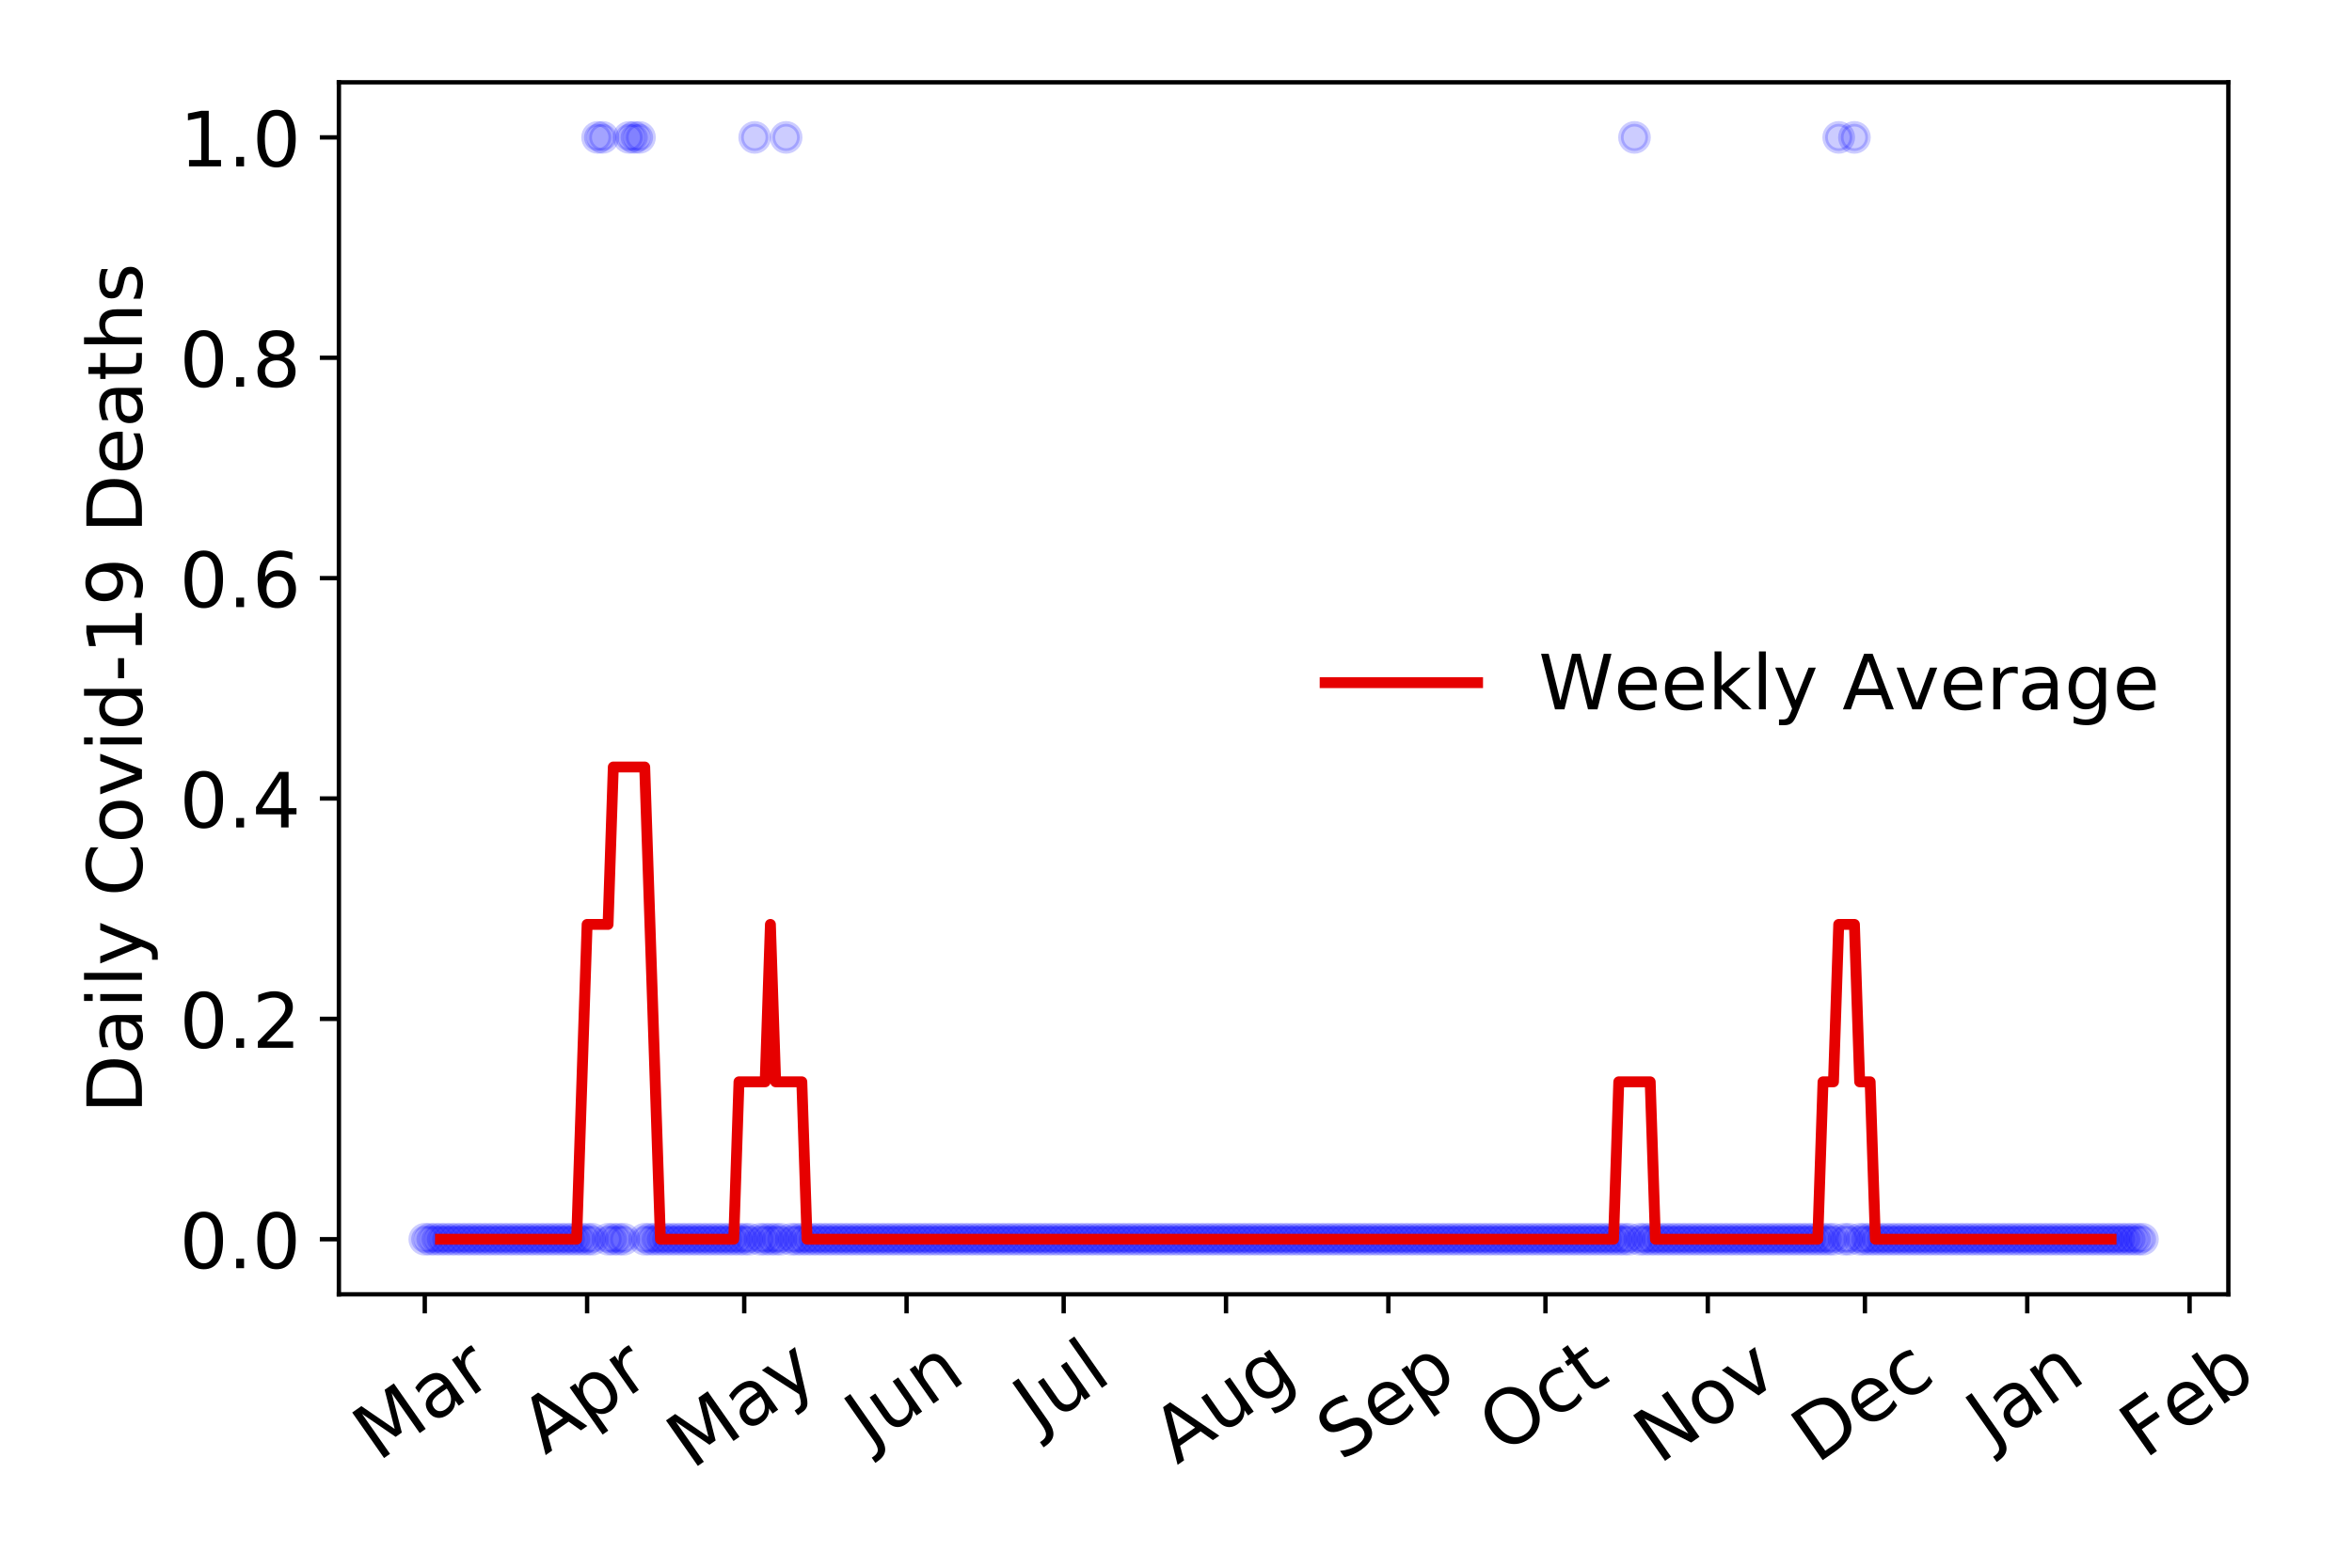 <?xml version="1.0" encoding="utf-8" standalone="no"?>
<!DOCTYPE svg PUBLIC "-//W3C//DTD SVG 1.1//EN"
  "http://www.w3.org/Graphics/SVG/1.1/DTD/svg11.dtd">
<!-- Created with matplotlib (https://matplotlib.org/) -->
<svg height="288pt" version="1.1" viewBox="0 0 432 288" width="432pt" xmlns="http://www.w3.org/2000/svg" xmlns:xlink="http://www.w3.org/1999/xlink">
 <defs>
  <style type="text/css">
*{stroke-linecap:butt;stroke-linejoin:round;}
  </style>
 </defs>
 <g id="figure_1">
  <g id="patch_1">
   <path d="M 0 288 
L 432 288 
L 432 0 
L 0 0 
z
" style="fill:#ffffff;"/>
  </g>
  <g id="axes_1">
   <g id="patch_2">
    <path d="M 62.245 237.778 
L 409.288 237.778 
L 409.288 15.12 
L 62.245 15.12 
z
" style="fill:#ffffff;"/>
   </g>
   <g id="matplotlib.axis_1">
    <g id="xtick_1">
     <g id="line2d_1">
      <defs>
       <path d="M 0 0 
L 0 3.5 
" id="me660d29c01" style="stroke:#000000;stroke-width:0.8;"/>
      </defs>
      <g>
       <use style="stroke:#000000;stroke-width:0.8;" x="78.02" xlink:href="#me660d29c01" y="237.778"/>
      </g>
     </g>
     <g id="text_1">
      <!-- Mar -->
      <defs>
       <path d="M 9.812 72.906 
L 24.516 72.906 
L 43.109 23.297 
L 61.812 72.906 
L 76.516 72.906 
L 76.516 0 
L 66.891 0 
L 66.891 64.016 
L 48.094 14.016 
L 38.188 14.016 
L 19.391 64.016 
L 19.391 0 
L 9.812 0 
z
" id="DejaVuSans-77"/>
       <path d="M 34.281 27.484 
Q 23.391 27.484 19.188 25 
Q 14.984 22.516 14.984 16.5 
Q 14.984 11.719 18.141 8.906 
Q 21.297 6.109 26.703 6.109 
Q 34.188 6.109 38.703 11.406 
Q 43.219 16.703 43.219 25.484 
L 43.219 27.484 
z
M 52.203 31.203 
L 52.203 0 
L 43.219 0 
L 43.219 8.297 
Q 40.141 3.328 35.547 0.953 
Q 30.953 -1.422 24.312 -1.422 
Q 15.922 -1.422 10.953 3.297 
Q 6 8.016 6 15.922 
Q 6 25.141 12.172 29.828 
Q 18.359 34.516 30.609 34.516 
L 43.219 34.516 
L 43.219 35.406 
Q 43.219 41.609 39.141 45 
Q 35.062 48.391 27.688 48.391 
Q 23 48.391 18.547 47.266 
Q 14.109 46.141 10.016 43.891 
L 10.016 52.203 
Q 14.938 54.109 19.578 55.047 
Q 24.219 56 28.609 56 
Q 40.484 56 46.344 49.844 
Q 52.203 43.703 52.203 31.203 
z
" id="DejaVuSans-97"/>
       <path d="M 41.109 46.297 
Q 39.594 47.172 37.812 47.578 
Q 36.031 48 33.891 48 
Q 26.266 48 22.188 43.047 
Q 18.109 38.094 18.109 28.812 
L 18.109 0 
L 9.078 0 
L 9.078 54.688 
L 18.109 54.688 
L 18.109 46.188 
Q 20.953 51.172 25.484 53.578 
Q 30.031 56 36.531 56 
Q 37.453 56 38.578 55.875 
Q 39.703 55.766 41.062 55.516 
z
" id="DejaVuSans-114"/>
      </defs>
      <g transform="translate(69.417 268.643)rotate(-35)scale(0.14 -0.14)">
       <use xlink:href="#DejaVuSans-77"/>
       <use x="86.279" xlink:href="#DejaVuSans-97"/>
       <use x="147.559" xlink:href="#DejaVuSans-114"/>
      </g>
     </g>
    </g>
    <g id="xtick_2">
     <g id="line2d_2">
      <g>
       <use style="stroke:#000000;stroke-width:0.8;" x="107.838" xlink:href="#me660d29c01" y="237.778"/>
      </g>
     </g>
     <g id="text_2">
      <!-- Apr -->
      <defs>
       <path d="M 34.188 63.188 
L 20.797 26.906 
L 47.609 26.906 
z
M 28.609 72.906 
L 39.797 72.906 
L 67.578 0 
L 57.328 0 
L 50.688 18.703 
L 17.828 18.703 
L 11.188 0 
L 0.781 0 
z
" id="DejaVuSans-65"/>
       <path d="M 18.109 8.203 
L 18.109 -20.797 
L 9.078 -20.797 
L 9.078 54.688 
L 18.109 54.688 
L 18.109 46.391 
Q 20.953 51.266 25.266 53.625 
Q 29.594 56 35.594 56 
Q 45.562 56 51.781 48.094 
Q 58.016 40.188 58.016 27.297 
Q 58.016 14.406 51.781 6.484 
Q 45.562 -1.422 35.594 -1.422 
Q 29.594 -1.422 25.266 0.953 
Q 20.953 3.328 18.109 8.203 
z
M 48.688 27.297 
Q 48.688 37.203 44.609 42.844 
Q 40.531 48.484 33.406 48.484 
Q 26.266 48.484 22.188 42.844 
Q 18.109 37.203 18.109 27.297 
Q 18.109 17.391 22.188 11.75 
Q 26.266 6.109 33.406 6.109 
Q 40.531 6.109 44.609 11.75 
Q 48.688 17.391 48.688 27.297 
z
" id="DejaVuSans-112"/>
      </defs>
      <g transform="translate(100.133 267.384)rotate(-35)scale(0.14 -0.14)">
       <use xlink:href="#DejaVuSans-65"/>
       <use x="68.408" xlink:href="#DejaVuSans-112"/>
       <use x="131.885" xlink:href="#DejaVuSans-114"/>
      </g>
     </g>
    </g>
    <g id="xtick_3">
     <g id="line2d_3">
      <g>
       <use style="stroke:#000000;stroke-width:0.8;" x="136.694" xlink:href="#me660d29c01" y="237.778"/>
      </g>
     </g>
     <g id="text_3">
      <!-- May -->
      <defs>
       <path d="M 32.172 -5.078 
Q 28.375 -14.844 24.75 -17.812 
Q 21.141 -20.797 15.094 -20.797 
L 7.906 -20.797 
L 7.906 -13.281 
L 13.188 -13.281 
Q 16.891 -13.281 18.938 -11.516 
Q 21 -9.766 23.484 -3.219 
L 25.094 0.875 
L 2.984 54.688 
L 12.5 54.688 
L 29.594 11.922 
L 46.688 54.688 
L 56.203 54.688 
z
" id="DejaVuSans-121"/>
      </defs>
      <g transform="translate(127.054 270.094)rotate(-35)scale(0.14 -0.14)">
       <use xlink:href="#DejaVuSans-77"/>
       <use x="86.279" xlink:href="#DejaVuSans-97"/>
       <use x="147.559" xlink:href="#DejaVuSans-121"/>
      </g>
     </g>
    </g>
    <g id="xtick_4">
     <g id="line2d_4">
      <g>
       <use style="stroke:#000000;stroke-width:0.8;" x="166.512" xlink:href="#me660d29c01" y="237.778"/>
      </g>
     </g>
     <g id="text_4">
      <!-- Jun -->
      <defs>
       <path d="M 9.812 72.906 
L 19.672 72.906 
L 19.672 5.078 
Q 19.672 -8.109 14.672 -14.062 
Q 9.672 -20.016 -1.422 -20.016 
L -5.172 -20.016 
L -5.172 -11.719 
L -2.094 -11.719 
Q 4.438 -11.719 7.125 -8.047 
Q 9.812 -4.391 9.812 5.078 
z
" id="DejaVuSans-74"/>
       <path d="M 8.5 21.578 
L 8.5 54.688 
L 17.484 54.688 
L 17.484 21.922 
Q 17.484 14.156 20.5 10.266 
Q 23.531 6.391 29.594 6.391 
Q 36.859 6.391 41.078 11.031 
Q 45.312 15.672 45.312 23.688 
L 45.312 54.688 
L 54.297 54.688 
L 54.297 0 
L 45.312 0 
L 45.312 8.406 
Q 42.047 3.422 37.719 1 
Q 33.406 -1.422 27.688 -1.422 
Q 18.266 -1.422 13.375 4.438 
Q 8.5 10.297 8.5 21.578 
z
M 31.109 56 
z
" id="DejaVuSans-117"/>
       <path d="M 54.891 33.016 
L 54.891 0 
L 45.906 0 
L 45.906 32.719 
Q 45.906 40.484 42.875 44.328 
Q 39.844 48.188 33.797 48.188 
Q 26.516 48.188 22.312 43.547 
Q 18.109 38.922 18.109 30.906 
L 18.109 0 
L 9.078 0 
L 9.078 54.688 
L 18.109 54.688 
L 18.109 46.188 
Q 21.344 51.125 25.703 53.562 
Q 30.078 56 35.797 56 
Q 45.219 56 50.047 50.172 
Q 54.891 44.344 54.891 33.016 
z
" id="DejaVuSans-110"/>
      </defs>
      <g transform="translate(159.768 266.039)rotate(-35)scale(0.14 -0.14)">
       <use xlink:href="#DejaVuSans-74"/>
       <use x="29.492" xlink:href="#DejaVuSans-117"/>
       <use x="92.871" xlink:href="#DejaVuSans-110"/>
      </g>
     </g>
    </g>
    <g id="xtick_5">
     <g id="line2d_5">
      <g>
       <use style="stroke:#000000;stroke-width:0.8;" x="195.368" xlink:href="#me660d29c01" y="237.778"/>
      </g>
     </g>
     <g id="text_5">
      <!-- Jul -->
      <defs>
       <path d="M 9.422 75.984 
L 18.406 75.984 
L 18.406 0 
L 9.422 0 
z
" id="DejaVuSans-108"/>
      </defs>
      <g transform="translate(190.665 263.181)rotate(-35)scale(0.14 -0.14)">
       <use xlink:href="#DejaVuSans-74"/>
       <use x="29.492" xlink:href="#DejaVuSans-117"/>
       <use x="92.871" xlink:href="#DejaVuSans-108"/>
      </g>
     </g>
    </g>
    <g id="xtick_6">
     <g id="line2d_6">
      <g>
       <use style="stroke:#000000;stroke-width:0.8;" x="225.186" xlink:href="#me660d29c01" y="237.778"/>
      </g>
     </g>
     <g id="text_6">
      <!-- Aug -->
      <defs>
       <path d="M 45.406 27.984 
Q 45.406 37.75 41.375 43.109 
Q 37.359 48.484 30.078 48.484 
Q 22.859 48.484 18.828 43.109 
Q 14.797 37.75 14.797 27.984 
Q 14.797 18.266 18.828 12.891 
Q 22.859 7.516 30.078 7.516 
Q 37.359 7.516 41.375 12.891 
Q 45.406 18.266 45.406 27.984 
z
M 54.391 6.781 
Q 54.391 -7.172 48.188 -13.984 
Q 42 -20.797 29.203 -20.797 
Q 24.469 -20.797 20.266 -20.094 
Q 16.062 -19.391 12.109 -17.922 
L 12.109 -9.188 
Q 16.062 -11.328 19.922 -12.344 
Q 23.781 -13.375 27.781 -13.375 
Q 36.625 -13.375 41.016 -8.766 
Q 45.406 -4.156 45.406 5.172 
L 45.406 9.625 
Q 42.625 4.781 38.281 2.391 
Q 33.938 0 27.875 0 
Q 17.828 0 11.672 7.656 
Q 5.516 15.328 5.516 27.984 
Q 5.516 40.672 11.672 48.328 
Q 17.828 56 27.875 56 
Q 33.938 56 38.281 53.609 
Q 42.625 51.219 45.406 46.391 
L 45.406 54.688 
L 54.391 54.688 
z
" id="DejaVuSans-103"/>
      </defs>
      <g transform="translate(216.205 269.172)rotate(-35)scale(0.14 -0.14)">
       <use xlink:href="#DejaVuSans-65"/>
       <use x="68.408" xlink:href="#DejaVuSans-117"/>
       <use x="131.787" xlink:href="#DejaVuSans-103"/>
      </g>
     </g>
    </g>
    <g id="xtick_7">
     <g id="line2d_7">
      <g>
       <use style="stroke:#000000;stroke-width:0.8;" x="255.004" xlink:href="#me660d29c01" y="237.778"/>
      </g>
     </g>
     <g id="text_7">
      <!-- Sep -->
      <defs>
       <path d="M 53.516 70.516 
L 53.516 60.891 
Q 47.906 63.578 42.922 64.891 
Q 37.938 66.219 33.297 66.219 
Q 25.25 66.219 20.875 63.094 
Q 16.5 59.969 16.5 54.203 
Q 16.5 49.359 19.406 46.891 
Q 22.312 44.438 30.422 42.922 
L 36.375 41.703 
Q 47.406 39.594 52.656 34.297 
Q 57.906 29 57.906 20.125 
Q 57.906 9.516 50.797 4.047 
Q 43.703 -1.422 29.984 -1.422 
Q 24.812 -1.422 18.969 -0.25 
Q 13.141 0.922 6.891 3.219 
L 6.891 13.375 
Q 12.891 10.016 18.656 8.297 
Q 24.422 6.594 29.984 6.594 
Q 38.422 6.594 43.016 9.906 
Q 47.609 13.234 47.609 19.391 
Q 47.609 24.75 44.312 27.781 
Q 41.016 30.812 33.5 32.328 
L 27.484 33.5 
Q 16.453 35.688 11.516 40.375 
Q 6.594 45.062 6.594 53.422 
Q 6.594 63.094 13.406 68.656 
Q 20.219 74.219 32.172 74.219 
Q 37.312 74.219 42.625 73.281 
Q 47.953 72.359 53.516 70.516 
z
" id="DejaVuSans-83"/>
       <path d="M 56.203 29.594 
L 56.203 25.203 
L 14.891 25.203 
Q 15.484 15.922 20.484 11.062 
Q 25.484 6.203 34.422 6.203 
Q 39.594 6.203 44.453 7.469 
Q 49.312 8.734 54.109 11.281 
L 54.109 2.781 
Q 49.266 0.734 44.188 -0.344 
Q 39.109 -1.422 33.891 -1.422 
Q 20.797 -1.422 13.156 6.188 
Q 5.516 13.812 5.516 26.812 
Q 5.516 40.234 12.766 48.109 
Q 20.016 56 32.328 56 
Q 43.359 56 49.781 48.891 
Q 56.203 41.797 56.203 29.594 
z
M 47.219 32.234 
Q 47.125 39.594 43.094 43.984 
Q 39.062 48.391 32.422 48.391 
Q 24.906 48.391 20.391 44.141 
Q 15.875 39.891 15.188 32.172 
z
" id="DejaVuSans-101"/>
      </defs>
      <g transform="translate(246.411 268.629)rotate(-35)scale(0.14 -0.14)">
       <use xlink:href="#DejaVuSans-83"/>
       <use x="63.477" xlink:href="#DejaVuSans-101"/>
       <use x="125" xlink:href="#DejaVuSans-112"/>
      </g>
     </g>
    </g>
    <g id="xtick_8">
     <g id="line2d_8">
      <g>
       <use style="stroke:#000000;stroke-width:0.8;" x="283.86" xlink:href="#me660d29c01" y="237.778"/>
      </g>
     </g>
     <g id="text_8">
      <!-- Oct -->
      <defs>
       <path d="M 39.406 66.219 
Q 28.656 66.219 22.328 58.203 
Q 16.016 50.203 16.016 36.375 
Q 16.016 22.609 22.328 14.594 
Q 28.656 6.594 39.406 6.594 
Q 50.141 6.594 56.422 14.594 
Q 62.703 22.609 62.703 36.375 
Q 62.703 50.203 56.422 58.203 
Q 50.141 66.219 39.406 66.219 
z
M 39.406 74.219 
Q 54.734 74.219 63.906 63.938 
Q 73.094 53.656 73.094 36.375 
Q 73.094 19.141 63.906 8.859 
Q 54.734 -1.422 39.406 -1.422 
Q 24.031 -1.422 14.812 8.828 
Q 5.609 19.094 5.609 36.375 
Q 5.609 53.656 14.812 63.938 
Q 24.031 74.219 39.406 74.219 
z
" id="DejaVuSans-79"/>
       <path d="M 48.781 52.594 
L 48.781 44.188 
Q 44.969 46.297 41.141 47.344 
Q 37.312 48.391 33.406 48.391 
Q 24.656 48.391 19.812 42.844 
Q 14.984 37.312 14.984 27.297 
Q 14.984 17.281 19.812 11.734 
Q 24.656 6.203 33.406 6.203 
Q 37.312 6.203 41.141 7.25 
Q 44.969 8.297 48.781 10.406 
L 48.781 2.094 
Q 45.016 0.344 40.984 -0.531 
Q 36.969 -1.422 32.422 -1.422 
Q 20.062 -1.422 12.781 6.344 
Q 5.516 14.109 5.516 27.297 
Q 5.516 40.672 12.859 48.328 
Q 20.219 56 33.016 56 
Q 37.156 56 41.109 55.141 
Q 45.062 54.297 48.781 52.594 
z
" id="DejaVuSans-99"/>
       <path d="M 18.312 70.219 
L 18.312 54.688 
L 36.812 54.688 
L 36.812 47.703 
L 18.312 47.703 
L 18.312 18.016 
Q 18.312 11.328 20.141 9.422 
Q 21.969 7.516 27.594 7.516 
L 36.812 7.516 
L 36.812 0 
L 27.594 0 
Q 17.188 0 13.234 3.875 
Q 9.281 7.766 9.281 18.016 
L 9.281 47.703 
L 2.688 47.703 
L 2.688 54.688 
L 9.281 54.688 
L 9.281 70.219 
z
" id="DejaVuSans-116"/>
      </defs>
      <g transform="translate(276.161 267.377)rotate(-35)scale(0.14 -0.14)">
       <use xlink:href="#DejaVuSans-79"/>
       <use x="78.711" xlink:href="#DejaVuSans-99"/>
       <use x="133.691" xlink:href="#DejaVuSans-116"/>
      </g>
     </g>
    </g>
    <g id="xtick_9">
     <g id="line2d_9">
      <g>
       <use style="stroke:#000000;stroke-width:0.8;" x="313.678" xlink:href="#me660d29c01" y="237.778"/>
      </g>
     </g>
     <g id="text_9">
      <!-- Nov -->
      <defs>
       <path d="M 9.812 72.906 
L 23.094 72.906 
L 55.422 11.922 
L 55.422 72.906 
L 64.984 72.906 
L 64.984 0 
L 51.703 0 
L 19.391 60.984 
L 19.391 0 
L 9.812 0 
z
" id="DejaVuSans-78"/>
       <path d="M 30.609 48.391 
Q 23.391 48.391 19.188 42.75 
Q 14.984 37.109 14.984 27.297 
Q 14.984 17.484 19.156 11.844 
Q 23.344 6.203 30.609 6.203 
Q 37.797 6.203 41.984 11.859 
Q 46.188 17.531 46.188 27.297 
Q 46.188 37.016 41.984 42.703 
Q 37.797 48.391 30.609 48.391 
z
M 30.609 56 
Q 42.328 56 49.016 48.375 
Q 55.719 40.766 55.719 27.297 
Q 55.719 13.875 49.016 6.219 
Q 42.328 -1.422 30.609 -1.422 
Q 18.844 -1.422 12.172 6.219 
Q 5.516 13.875 5.516 27.297 
Q 5.516 40.766 12.172 48.375 
Q 18.844 56 30.609 56 
z
" id="DejaVuSans-111"/>
       <path d="M 2.984 54.688 
L 12.5 54.688 
L 29.594 8.797 
L 46.688 54.688 
L 56.203 54.688 
L 35.688 0 
L 23.484 0 
z
" id="DejaVuSans-118"/>
      </defs>
      <g transform="translate(304.701 269.166)rotate(-35)scale(0.14 -0.14)">
       <use xlink:href="#DejaVuSans-78"/>
       <use x="74.805" xlink:href="#DejaVuSans-111"/>
       <use x="135.986" xlink:href="#DejaVuSans-118"/>
      </g>
     </g>
    </g>
    <g id="xtick_10">
     <g id="line2d_10">
      <g>
       <use style="stroke:#000000;stroke-width:0.8;" x="342.534" xlink:href="#me660d29c01" y="237.778"/>
      </g>
     </g>
     <g id="text_10">
      <!-- Dec -->
      <defs>
       <path d="M 19.672 64.797 
L 19.672 8.109 
L 31.594 8.109 
Q 46.688 8.109 53.688 14.938 
Q 60.688 21.781 60.688 36.531 
Q 60.688 51.172 53.688 57.984 
Q 46.688 64.797 31.594 64.797 
z
M 9.812 72.906 
L 30.078 72.906 
Q 51.266 72.906 61.172 64.094 
Q 71.094 55.281 71.094 36.531 
Q 71.094 17.672 61.125 8.828 
Q 51.172 0 30.078 0 
L 9.812 0 
z
" id="DejaVuSans-68"/>
      </defs>
      <g transform="translate(333.653 269.032)rotate(-35)scale(0.14 -0.14)">
       <use xlink:href="#DejaVuSans-68"/>
       <use x="77.002" xlink:href="#DejaVuSans-101"/>
       <use x="138.525" xlink:href="#DejaVuSans-99"/>
      </g>
     </g>
    </g>
    <g id="xtick_11">
     <g id="line2d_11">
      <g>
       <use style="stroke:#000000;stroke-width:0.8;" x="372.352" xlink:href="#me660d29c01" y="237.778"/>
      </g>
     </g>
     <g id="text_11">
      <!-- Jan -->
      <g transform="translate(365.728 265.871)rotate(-35)scale(0.14 -0.14)">
       <use xlink:href="#DejaVuSans-74"/>
       <use x="29.492" xlink:href="#DejaVuSans-97"/>
       <use x="90.771" xlink:href="#DejaVuSans-110"/>
      </g>
     </g>
    </g>
    <g id="xtick_12">
     <g id="line2d_12">
      <g>
       <use style="stroke:#000000;stroke-width:0.8;" x="402.17" xlink:href="#me660d29c01" y="237.778"/>
      </g>
     </g>
     <g id="text_12">
      <!-- Feb -->
      <defs>
       <path d="M 9.812 72.906 
L 51.703 72.906 
L 51.703 64.594 
L 19.672 64.594 
L 19.672 43.109 
L 48.578 43.109 
L 48.578 34.812 
L 19.672 34.812 
L 19.672 0 
L 9.812 0 
z
" id="DejaVuSans-70"/>
       <path d="M 48.688 27.297 
Q 48.688 37.203 44.609 42.844 
Q 40.531 48.484 33.406 48.484 
Q 26.266 48.484 22.188 42.844 
Q 18.109 37.203 18.109 27.297 
Q 18.109 17.391 22.188 11.75 
Q 26.266 6.109 33.406 6.109 
Q 40.531 6.109 44.609 11.75 
Q 48.688 17.391 48.688 27.297 
z
M 18.109 46.391 
Q 20.953 51.266 25.266 53.625 
Q 29.594 56 35.594 56 
Q 45.562 56 51.781 48.094 
Q 58.016 40.188 58.016 27.297 
Q 58.016 14.406 51.781 6.484 
Q 45.562 -1.422 35.594 -1.422 
Q 29.594 -1.422 25.266 0.953 
Q 20.953 3.328 18.109 8.203 
L 18.109 0 
L 9.078 0 
L 9.078 75.984 
L 18.109 75.984 
z
" id="DejaVuSans-98"/>
      </defs>
      <g transform="translate(393.924 268.143)rotate(-35)scale(0.14 -0.14)">
       <use xlink:href="#DejaVuSans-70"/>
       <use x="57.441" xlink:href="#DejaVuSans-101"/>
       <use x="118.965" xlink:href="#DejaVuSans-98"/>
      </g>
     </g>
    </g>
   </g>
   <g id="matplotlib.axis_2">
    <g id="ytick_1">
     <g id="line2d_13">
      <defs>
       <path d="M 0 0 
L -3.5 0 
" id="me2ec284cfb" style="stroke:#000000;stroke-width:0.8;"/>
      </defs>
      <g>
       <use style="stroke:#000000;stroke-width:0.8;" x="62.245" xlink:href="#me2ec284cfb" y="227.657"/>
      </g>
     </g>
     <g id="text_13">
      <!-- 0.0 -->
      <defs>
       <path d="M 31.781 66.406 
Q 24.172 66.406 20.328 58.906 
Q 16.5 51.422 16.5 36.375 
Q 16.5 21.391 20.328 13.891 
Q 24.172 6.391 31.781 6.391 
Q 39.453 6.391 43.281 13.891 
Q 47.125 21.391 47.125 36.375 
Q 47.125 51.422 43.281 58.906 
Q 39.453 66.406 31.781 66.406 
z
M 31.781 74.219 
Q 44.047 74.219 50.516 64.516 
Q 56.984 54.828 56.984 36.375 
Q 56.984 17.969 50.516 8.266 
Q 44.047 -1.422 31.781 -1.422 
Q 19.531 -1.422 13.062 8.266 
Q 6.594 17.969 6.594 36.375 
Q 6.594 54.828 13.062 64.516 
Q 19.531 74.219 31.781 74.219 
z
" id="DejaVuSans-48"/>
       <path d="M 10.688 12.406 
L 21 12.406 
L 21 0 
L 10.688 0 
z
" id="DejaVuSans-46"/>
      </defs>
      <g transform="translate(32.981 232.976)scale(0.14 -0.14)">
       <use xlink:href="#DejaVuSans-48"/>
       <use x="63.623" xlink:href="#DejaVuSans-46"/>
       <use x="95.41" xlink:href="#DejaVuSans-48"/>
      </g>
     </g>
    </g>
    <g id="ytick_2">
     <g id="line2d_14">
      <g>
       <use style="stroke:#000000;stroke-width:0.8;" x="62.245" xlink:href="#me2ec284cfb" y="187.174"/>
      </g>
     </g>
     <g id="text_14">
      <!-- 0.2 -->
      <defs>
       <path d="M 19.188 8.297 
L 53.609 8.297 
L 53.609 0 
L 7.328 0 
L 7.328 8.297 
Q 12.938 14.109 22.625 23.891 
Q 32.328 33.688 34.812 36.531 
Q 39.547 41.844 41.422 45.531 
Q 43.312 49.219 43.312 52.781 
Q 43.312 58.594 39.234 62.25 
Q 35.156 65.922 28.609 65.922 
Q 23.969 65.922 18.812 64.312 
Q 13.672 62.703 7.812 59.422 
L 7.812 69.391 
Q 13.766 71.781 18.938 73 
Q 24.125 74.219 28.422 74.219 
Q 39.75 74.219 46.484 68.547 
Q 53.219 62.891 53.219 53.422 
Q 53.219 48.922 51.531 44.891 
Q 49.859 40.875 45.406 35.406 
Q 44.188 33.984 37.641 27.219 
Q 31.109 20.453 19.188 8.297 
z
" id="DejaVuSans-50"/>
      </defs>
      <g transform="translate(32.981 192.493)scale(0.14 -0.14)">
       <use xlink:href="#DejaVuSans-48"/>
       <use x="63.623" xlink:href="#DejaVuSans-46"/>
       <use x="95.41" xlink:href="#DejaVuSans-50"/>
      </g>
     </g>
    </g>
    <g id="ytick_3">
     <g id="line2d_15">
      <g>
       <use style="stroke:#000000;stroke-width:0.8;" x="62.245" xlink:href="#me2ec284cfb" y="146.691"/>
      </g>
     </g>
     <g id="text_15">
      <!-- 0.4 -->
      <defs>
       <path d="M 37.797 64.312 
L 12.891 25.391 
L 37.797 25.391 
z
M 35.203 72.906 
L 47.609 72.906 
L 47.609 25.391 
L 58.016 25.391 
L 58.016 17.188 
L 47.609 17.188 
L 47.609 0 
L 37.797 0 
L 37.797 17.188 
L 4.891 17.188 
L 4.891 26.703 
z
" id="DejaVuSans-52"/>
      </defs>
      <g transform="translate(32.981 152.01)scale(0.14 -0.14)">
       <use xlink:href="#DejaVuSans-48"/>
       <use x="63.623" xlink:href="#DejaVuSans-46"/>
       <use x="95.41" xlink:href="#DejaVuSans-52"/>
      </g>
     </g>
    </g>
    <g id="ytick_4">
     <g id="line2d_16">
      <g>
       <use style="stroke:#000000;stroke-width:0.8;" x="62.245" xlink:href="#me2ec284cfb" y="106.207"/>
      </g>
     </g>
     <g id="text_16">
      <!-- 0.6 -->
      <defs>
       <path d="M 33.016 40.375 
Q 26.375 40.375 22.484 35.828 
Q 18.609 31.297 18.609 23.391 
Q 18.609 15.531 22.484 10.953 
Q 26.375 6.391 33.016 6.391 
Q 39.656 6.391 43.531 10.953 
Q 47.406 15.531 47.406 23.391 
Q 47.406 31.297 43.531 35.828 
Q 39.656 40.375 33.016 40.375 
z
M 52.594 71.297 
L 52.594 62.312 
Q 48.875 64.062 45.094 64.984 
Q 41.312 65.922 37.594 65.922 
Q 27.828 65.922 22.672 59.328 
Q 17.531 52.734 16.797 39.406 
Q 19.672 43.656 24.016 45.922 
Q 28.375 48.188 33.594 48.188 
Q 44.578 48.188 50.953 41.516 
Q 57.328 34.859 57.328 23.391 
Q 57.328 12.156 50.688 5.359 
Q 44.047 -1.422 33.016 -1.422 
Q 20.359 -1.422 13.672 8.266 
Q 6.984 17.969 6.984 36.375 
Q 6.984 53.656 15.188 63.938 
Q 23.391 74.219 37.203 74.219 
Q 40.922 74.219 44.703 73.484 
Q 48.484 72.75 52.594 71.297 
z
" id="DejaVuSans-54"/>
      </defs>
      <g transform="translate(32.981 111.526)scale(0.14 -0.14)">
       <use xlink:href="#DejaVuSans-48"/>
       <use x="63.623" xlink:href="#DejaVuSans-46"/>
       <use x="95.41" xlink:href="#DejaVuSans-54"/>
      </g>
     </g>
    </g>
    <g id="ytick_5">
     <g id="line2d_17">
      <g>
       <use style="stroke:#000000;stroke-width:0.8;" x="62.245" xlink:href="#me2ec284cfb" y="65.724"/>
      </g>
     </g>
     <g id="text_17">
      <!-- 0.8 -->
      <defs>
       <path d="M 31.781 34.625 
Q 24.75 34.625 20.719 30.859 
Q 16.703 27.094 16.703 20.516 
Q 16.703 13.922 20.719 10.156 
Q 24.75 6.391 31.781 6.391 
Q 38.812 6.391 42.859 10.172 
Q 46.922 13.969 46.922 20.516 
Q 46.922 27.094 42.891 30.859 
Q 38.875 34.625 31.781 34.625 
z
M 21.922 38.812 
Q 15.578 40.375 12.031 44.719 
Q 8.5 49.078 8.5 55.328 
Q 8.5 64.062 14.719 69.141 
Q 20.953 74.219 31.781 74.219 
Q 42.672 74.219 48.875 69.141 
Q 55.078 64.062 55.078 55.328 
Q 55.078 49.078 51.531 44.719 
Q 48 40.375 41.703 38.812 
Q 48.828 37.156 52.797 32.312 
Q 56.781 27.484 56.781 20.516 
Q 56.781 9.906 50.312 4.234 
Q 43.844 -1.422 31.781 -1.422 
Q 19.734 -1.422 13.25 4.234 
Q 6.781 9.906 6.781 20.516 
Q 6.781 27.484 10.781 32.312 
Q 14.797 37.156 21.922 38.812 
z
M 18.312 54.391 
Q 18.312 48.734 21.844 45.562 
Q 25.391 42.391 31.781 42.391 
Q 38.141 42.391 41.719 45.562 
Q 45.312 48.734 45.312 54.391 
Q 45.312 60.062 41.719 63.234 
Q 38.141 66.406 31.781 66.406 
Q 25.391 66.406 21.844 63.234 
Q 18.312 60.062 18.312 54.391 
z
" id="DejaVuSans-56"/>
      </defs>
      <g transform="translate(32.981 71.043)scale(0.14 -0.14)">
       <use xlink:href="#DejaVuSans-48"/>
       <use x="63.623" xlink:href="#DejaVuSans-46"/>
       <use x="95.41" xlink:href="#DejaVuSans-56"/>
      </g>
     </g>
    </g>
    <g id="ytick_6">
     <g id="line2d_18">
      <g>
       <use style="stroke:#000000;stroke-width:0.8;" x="62.245" xlink:href="#me2ec284cfb" y="25.241"/>
      </g>
     </g>
     <g id="text_18">
      <!-- 1.0 -->
      <defs>
       <path d="M 12.406 8.297 
L 28.516 8.297 
L 28.516 63.922 
L 10.984 60.406 
L 10.984 69.391 
L 28.422 72.906 
L 38.281 72.906 
L 38.281 8.297 
L 54.391 8.297 
L 54.391 0 
L 12.406 0 
z
" id="DejaVuSans-49"/>
      </defs>
      <g transform="translate(32.981 30.56)scale(0.14 -0.14)">
       <use xlink:href="#DejaVuSans-49"/>
       <use x="63.623" xlink:href="#DejaVuSans-46"/>
       <use x="95.41" xlink:href="#DejaVuSans-48"/>
      </g>
     </g>
    </g>
    <g id="text_19">
     <!-- Daily Covid-19 Deaths -->
     <defs>
      <path d="M 9.422 54.688 
L 18.406 54.688 
L 18.406 0 
L 9.422 0 
z
M 9.422 75.984 
L 18.406 75.984 
L 18.406 64.594 
L 9.422 64.594 
z
" id="DejaVuSans-105"/>
      <path id="DejaVuSans-32"/>
      <path d="M 64.406 67.281 
L 64.406 56.891 
Q 59.422 61.531 53.781 63.812 
Q 48.141 66.109 41.797 66.109 
Q 29.297 66.109 22.656 58.469 
Q 16.016 50.828 16.016 36.375 
Q 16.016 21.969 22.656 14.328 
Q 29.297 6.688 41.797 6.688 
Q 48.141 6.688 53.781 8.984 
Q 59.422 11.281 64.406 15.922 
L 64.406 5.609 
Q 59.234 2.094 53.438 0.328 
Q 47.656 -1.422 41.219 -1.422 
Q 24.656 -1.422 15.125 8.703 
Q 5.609 18.844 5.609 36.375 
Q 5.609 53.953 15.125 64.078 
Q 24.656 74.219 41.219 74.219 
Q 47.75 74.219 53.531 72.484 
Q 59.328 70.75 64.406 67.281 
z
" id="DejaVuSans-67"/>
      <path d="M 45.406 46.391 
L 45.406 75.984 
L 54.391 75.984 
L 54.391 0 
L 45.406 0 
L 45.406 8.203 
Q 42.578 3.328 38.25 0.953 
Q 33.938 -1.422 27.875 -1.422 
Q 17.969 -1.422 11.734 6.484 
Q 5.516 14.406 5.516 27.297 
Q 5.516 40.188 11.734 48.094 
Q 17.969 56 27.875 56 
Q 33.938 56 38.25 53.625 
Q 42.578 51.266 45.406 46.391 
z
M 14.797 27.297 
Q 14.797 17.391 18.875 11.75 
Q 22.953 6.109 30.078 6.109 
Q 37.203 6.109 41.297 11.75 
Q 45.406 17.391 45.406 27.297 
Q 45.406 37.203 41.297 42.844 
Q 37.203 48.484 30.078 48.484 
Q 22.953 48.484 18.875 42.844 
Q 14.797 37.203 14.797 27.297 
z
" id="DejaVuSans-100"/>
      <path d="M 4.891 31.391 
L 31.203 31.391 
L 31.203 23.391 
L 4.891 23.391 
z
" id="DejaVuSans-45"/>
      <path d="M 10.984 1.516 
L 10.984 10.5 
Q 14.703 8.734 18.5 7.812 
Q 22.312 6.891 25.984 6.891 
Q 35.75 6.891 40.891 13.453 
Q 46.047 20.016 46.781 33.406 
Q 43.953 29.203 39.594 26.953 
Q 35.25 24.703 29.984 24.703 
Q 19.047 24.703 12.672 31.312 
Q 6.297 37.938 6.297 49.422 
Q 6.297 60.641 12.938 67.422 
Q 19.578 74.219 30.609 74.219 
Q 43.266 74.219 49.922 64.516 
Q 56.594 54.828 56.594 36.375 
Q 56.594 19.141 48.406 8.859 
Q 40.234 -1.422 26.422 -1.422 
Q 22.703 -1.422 18.891 -0.688 
Q 15.094 0.047 10.984 1.516 
z
M 30.609 32.422 
Q 37.25 32.422 41.125 36.953 
Q 45.016 41.5 45.016 49.422 
Q 45.016 57.281 41.125 61.844 
Q 37.25 66.406 30.609 66.406 
Q 23.969 66.406 20.094 61.844 
Q 16.219 57.281 16.219 49.422 
Q 16.219 41.5 20.094 36.953 
Q 23.969 32.422 30.609 32.422 
z
" id="DejaVuSans-57"/>
      <path d="M 54.891 33.016 
L 54.891 0 
L 45.906 0 
L 45.906 32.719 
Q 45.906 40.484 42.875 44.328 
Q 39.844 48.188 33.797 48.188 
Q 26.516 48.188 22.312 43.547 
Q 18.109 38.922 18.109 30.906 
L 18.109 0 
L 9.078 0 
L 9.078 75.984 
L 18.109 75.984 
L 18.109 46.188 
Q 21.344 51.125 25.703 53.562 
Q 30.078 56 35.797 56 
Q 45.219 56 50.047 50.172 
Q 54.891 44.344 54.891 33.016 
z
" id="DejaVuSans-104"/>
      <path d="M 44.281 53.078 
L 44.281 44.578 
Q 40.484 46.531 36.375 47.5 
Q 32.281 48.484 27.875 48.484 
Q 21.188 48.484 17.844 46.438 
Q 14.5 44.391 14.5 40.281 
Q 14.5 37.156 16.891 35.375 
Q 19.281 33.594 26.516 31.984 
L 29.594 31.297 
Q 39.156 29.25 43.188 25.516 
Q 47.219 21.781 47.219 15.094 
Q 47.219 7.469 41.188 3.016 
Q 35.156 -1.422 24.609 -1.422 
Q 20.219 -1.422 15.453 -0.562 
Q 10.688 0.297 5.422 2 
L 5.422 11.281 
Q 10.406 8.688 15.234 7.391 
Q 20.062 6.109 24.812 6.109 
Q 31.156 6.109 34.562 8.281 
Q 37.984 10.453 37.984 14.406 
Q 37.984 18.062 35.516 20.016 
Q 33.062 21.969 24.703 23.781 
L 21.578 24.516 
Q 13.234 26.266 9.516 29.906 
Q 5.812 33.547 5.812 39.891 
Q 5.812 47.609 11.281 51.797 
Q 16.75 56 26.812 56 
Q 31.781 56 36.172 55.266 
Q 40.578 54.547 44.281 53.078 
z
" id="DejaVuSans-115"/>
     </defs>
     <g transform="translate(26.069 204.56)rotate(-90)scale(0.14 -0.14)">
      <use xlink:href="#DejaVuSans-68"/>
      <use x="77.002" xlink:href="#DejaVuSans-97"/>
      <use x="138.281" xlink:href="#DejaVuSans-105"/>
      <use x="166.064" xlink:href="#DejaVuSans-108"/>
      <use x="193.848" xlink:href="#DejaVuSans-121"/>
      <use x="253.027" xlink:href="#DejaVuSans-32"/>
      <use x="284.814" xlink:href="#DejaVuSans-67"/>
      <use x="354.639" xlink:href="#DejaVuSans-111"/>
      <use x="415.82" xlink:href="#DejaVuSans-118"/>
      <use x="475" xlink:href="#DejaVuSans-105"/>
      <use x="502.783" xlink:href="#DejaVuSans-100"/>
      <use x="566.26" xlink:href="#DejaVuSans-45"/>
      <use x="602.344" xlink:href="#DejaVuSans-49"/>
      <use x="665.967" xlink:href="#DejaVuSans-57"/>
      <use x="729.59" xlink:href="#DejaVuSans-32"/>
      <use x="761.377" xlink:href="#DejaVuSans-68"/>
      <use x="838.379" xlink:href="#DejaVuSans-101"/>
      <use x="899.902" xlink:href="#DejaVuSans-97"/>
      <use x="961.182" xlink:href="#DejaVuSans-116"/>
      <use x="1000.391" xlink:href="#DejaVuSans-104"/>
      <use x="1063.77" xlink:href="#DejaVuSans-115"/>
     </g>
    </g>
   </g>
   <g id="line2d_19">
    <defs>
     <path d="M 0 2.5 
C 0.663 2.5 1.299 2.237 1.768 1.768 
C 2.237 1.299 2.5 0.663 2.5 0 
C 2.5 -0.663 2.237 -1.299 1.768 -1.768 
C 1.299 -2.237 0.663 -2.5 0 -2.5 
C -0.663 -2.5 -1.299 -2.237 -1.768 -1.768 
C -2.237 -1.299 -2.5 -0.663 -2.5 0 
C -2.5 0.663 -2.237 1.299 -1.768 1.768 
C -1.299 2.237 -0.663 2.5 0 2.5 
z
" id="me5e650b223" style="stroke:#0000ff;stroke-opacity:0.2;"/>
    </defs>
    <g clip-path="url(#pc360013d64)">
     <use style="fill:#0000ff;fill-opacity:0.2;stroke:#0000ff;stroke-opacity:0.2;" x="78.02" xlink:href="#me5e650b223" y="227.657"/>
     <use style="fill:#0000ff;fill-opacity:0.2;stroke:#0000ff;stroke-opacity:0.2;" x="78.982" xlink:href="#me5e650b223" y="227.657"/>
     <use style="fill:#0000ff;fill-opacity:0.2;stroke:#0000ff;stroke-opacity:0.2;" x="79.943" xlink:href="#me5e650b223" y="227.657"/>
     <use style="fill:#0000ff;fill-opacity:0.2;stroke:#0000ff;stroke-opacity:0.2;" x="80.905" xlink:href="#me5e650b223" y="227.657"/>
     <use style="fill:#0000ff;fill-opacity:0.2;stroke:#0000ff;stroke-opacity:0.2;" x="81.867" xlink:href="#me5e650b223" y="227.657"/>
     <use style="fill:#0000ff;fill-opacity:0.2;stroke:#0000ff;stroke-opacity:0.2;" x="82.829" xlink:href="#me5e650b223" y="227.657"/>
     <use style="fill:#0000ff;fill-opacity:0.2;stroke:#0000ff;stroke-opacity:0.2;" x="83.791" xlink:href="#me5e650b223" y="227.657"/>
     <use style="fill:#0000ff;fill-opacity:0.2;stroke:#0000ff;stroke-opacity:0.2;" x="84.753" xlink:href="#me5e650b223" y="227.657"/>
     <use style="fill:#0000ff;fill-opacity:0.2;stroke:#0000ff;stroke-opacity:0.2;" x="85.715" xlink:href="#me5e650b223" y="227.657"/>
     <use style="fill:#0000ff;fill-opacity:0.2;stroke:#0000ff;stroke-opacity:0.2;" x="86.676" xlink:href="#me5e650b223" y="227.657"/>
     <use style="fill:#0000ff;fill-opacity:0.2;stroke:#0000ff;stroke-opacity:0.2;" x="87.638" xlink:href="#me5e650b223" y="227.657"/>
     <use style="fill:#0000ff;fill-opacity:0.2;stroke:#0000ff;stroke-opacity:0.2;" x="88.6" xlink:href="#me5e650b223" y="227.657"/>
     <use style="fill:#0000ff;fill-opacity:0.2;stroke:#0000ff;stroke-opacity:0.2;" x="89.562" xlink:href="#me5e650b223" y="227.657"/>
     <use style="fill:#0000ff;fill-opacity:0.2;stroke:#0000ff;stroke-opacity:0.2;" x="90.524" xlink:href="#me5e650b223" y="227.657"/>
     <use style="fill:#0000ff;fill-opacity:0.2;stroke:#0000ff;stroke-opacity:0.2;" x="91.486" xlink:href="#me5e650b223" y="227.657"/>
     <use style="fill:#0000ff;fill-opacity:0.2;stroke:#0000ff;stroke-opacity:0.2;" x="92.448" xlink:href="#me5e650b223" y="227.657"/>
     <use style="fill:#0000ff;fill-opacity:0.2;stroke:#0000ff;stroke-opacity:0.2;" x="93.41" xlink:href="#me5e650b223" y="227.657"/>
     <use style="fill:#0000ff;fill-opacity:0.2;stroke:#0000ff;stroke-opacity:0.2;" x="94.371" xlink:href="#me5e650b223" y="227.657"/>
     <use style="fill:#0000ff;fill-opacity:0.2;stroke:#0000ff;stroke-opacity:0.2;" x="95.333" xlink:href="#me5e650b223" y="227.657"/>
     <use style="fill:#0000ff;fill-opacity:0.2;stroke:#0000ff;stroke-opacity:0.2;" x="96.295" xlink:href="#me5e650b223" y="227.657"/>
     <use style="fill:#0000ff;fill-opacity:0.2;stroke:#0000ff;stroke-opacity:0.2;" x="97.257" xlink:href="#me5e650b223" y="227.657"/>
     <use style="fill:#0000ff;fill-opacity:0.2;stroke:#0000ff;stroke-opacity:0.2;" x="98.219" xlink:href="#me5e650b223" y="227.657"/>
     <use style="fill:#0000ff;fill-opacity:0.2;stroke:#0000ff;stroke-opacity:0.2;" x="99.181" xlink:href="#me5e650b223" y="227.657"/>
     <use style="fill:#0000ff;fill-opacity:0.2;stroke:#0000ff;stroke-opacity:0.2;" x="100.143" xlink:href="#me5e650b223" y="227.657"/>
     <use style="fill:#0000ff;fill-opacity:0.2;stroke:#0000ff;stroke-opacity:0.2;" x="101.105" xlink:href="#me5e650b223" y="227.657"/>
     <use style="fill:#0000ff;fill-opacity:0.2;stroke:#0000ff;stroke-opacity:0.2;" x="102.066" xlink:href="#me5e650b223" y="227.657"/>
     <use style="fill:#0000ff;fill-opacity:0.2;stroke:#0000ff;stroke-opacity:0.2;" x="103.028" xlink:href="#me5e650b223" y="227.657"/>
     <use style="fill:#0000ff;fill-opacity:0.2;stroke:#0000ff;stroke-opacity:0.2;" x="103.99" xlink:href="#me5e650b223" y="227.657"/>
     <use style="fill:#0000ff;fill-opacity:0.2;stroke:#0000ff;stroke-opacity:0.2;" x="104.952" xlink:href="#me5e650b223" y="227.657"/>
     <use style="fill:#0000ff;fill-opacity:0.2;stroke:#0000ff;stroke-opacity:0.2;" x="105.914" xlink:href="#me5e650b223" y="227.657"/>
     <use style="fill:#0000ff;fill-opacity:0.2;stroke:#0000ff;stroke-opacity:0.2;" x="106.876" xlink:href="#me5e650b223" y="227.657"/>
     <use style="fill:#0000ff;fill-opacity:0.2;stroke:#0000ff;stroke-opacity:0.2;" x="107.838" xlink:href="#me5e650b223" y="227.657"/>
     <use style="fill:#0000ff;fill-opacity:0.2;stroke:#0000ff;stroke-opacity:0.2;" x="108.799" xlink:href="#me5e650b223" y="227.657"/>
     <use style="fill:#0000ff;fill-opacity:0.2;stroke:#0000ff;stroke-opacity:0.2;" x="109.761" xlink:href="#me5e650b223" y="25.241"/>
     <use style="fill:#0000ff;fill-opacity:0.2;stroke:#0000ff;stroke-opacity:0.2;" x="110.723" xlink:href="#me5e650b223" y="25.241"/>
     <use style="fill:#0000ff;fill-opacity:0.2;stroke:#0000ff;stroke-opacity:0.2;" x="111.685" xlink:href="#me5e650b223" y="227.657"/>
     <use style="fill:#0000ff;fill-opacity:0.2;stroke:#0000ff;stroke-opacity:0.2;" x="112.647" xlink:href="#me5e650b223" y="227.657"/>
     <use style="fill:#0000ff;fill-opacity:0.2;stroke:#0000ff;stroke-opacity:0.2;" x="113.609" xlink:href="#me5e650b223" y="227.657"/>
     <use style="fill:#0000ff;fill-opacity:0.2;stroke:#0000ff;stroke-opacity:0.2;" x="114.571" xlink:href="#me5e650b223" y="227.657"/>
     <use style="fill:#0000ff;fill-opacity:0.2;stroke:#0000ff;stroke-opacity:0.2;" x="115.533" xlink:href="#me5e650b223" y="25.241"/>
     <use style="fill:#0000ff;fill-opacity:0.2;stroke:#0000ff;stroke-opacity:0.2;" x="116.494" xlink:href="#me5e650b223" y="25.241"/>
     <use style="fill:#0000ff;fill-opacity:0.2;stroke:#0000ff;stroke-opacity:0.2;" x="117.456" xlink:href="#me5e650b223" y="25.241"/>
     <use style="fill:#0000ff;fill-opacity:0.2;stroke:#0000ff;stroke-opacity:0.2;" x="118.418" xlink:href="#me5e650b223" y="227.657"/>
     <use style="fill:#0000ff;fill-opacity:0.2;stroke:#0000ff;stroke-opacity:0.2;" x="119.38" xlink:href="#me5e650b223" y="227.657"/>
     <use style="fill:#0000ff;fill-opacity:0.2;stroke:#0000ff;stroke-opacity:0.2;" x="120.342" xlink:href="#me5e650b223" y="227.657"/>
     <use style="fill:#0000ff;fill-opacity:0.2;stroke:#0000ff;stroke-opacity:0.2;" x="121.304" xlink:href="#me5e650b223" y="227.657"/>
     <use style="fill:#0000ff;fill-opacity:0.2;stroke:#0000ff;stroke-opacity:0.2;" x="122.266" xlink:href="#me5e650b223" y="227.657"/>
     <use style="fill:#0000ff;fill-opacity:0.2;stroke:#0000ff;stroke-opacity:0.2;" x="123.228" xlink:href="#me5e650b223" y="227.657"/>
     <use style="fill:#0000ff;fill-opacity:0.2;stroke:#0000ff;stroke-opacity:0.2;" x="124.189" xlink:href="#me5e650b223" y="227.657"/>
     <use style="fill:#0000ff;fill-opacity:0.2;stroke:#0000ff;stroke-opacity:0.2;" x="125.151" xlink:href="#me5e650b223" y="227.657"/>
     <use style="fill:#0000ff;fill-opacity:0.2;stroke:#0000ff;stroke-opacity:0.2;" x="126.113" xlink:href="#me5e650b223" y="227.657"/>
     <use style="fill:#0000ff;fill-opacity:0.2;stroke:#0000ff;stroke-opacity:0.2;" x="127.075" xlink:href="#me5e650b223" y="227.657"/>
     <use style="fill:#0000ff;fill-opacity:0.2;stroke:#0000ff;stroke-opacity:0.2;" x="128.037" xlink:href="#me5e650b223" y="227.657"/>
     <use style="fill:#0000ff;fill-opacity:0.2;stroke:#0000ff;stroke-opacity:0.2;" x="128.999" xlink:href="#me5e650b223" y="227.657"/>
     <use style="fill:#0000ff;fill-opacity:0.2;stroke:#0000ff;stroke-opacity:0.2;" x="129.961" xlink:href="#me5e650b223" y="227.657"/>
     <use style="fill:#0000ff;fill-opacity:0.2;stroke:#0000ff;stroke-opacity:0.2;" x="130.922" xlink:href="#me5e650b223" y="227.657"/>
     <use style="fill:#0000ff;fill-opacity:0.2;stroke:#0000ff;stroke-opacity:0.2;" x="131.884" xlink:href="#me5e650b223" y="227.657"/>
     <use style="fill:#0000ff;fill-opacity:0.2;stroke:#0000ff;stroke-opacity:0.2;" x="132.846" xlink:href="#me5e650b223" y="227.657"/>
     <use style="fill:#0000ff;fill-opacity:0.2;stroke:#0000ff;stroke-opacity:0.2;" x="133.808" xlink:href="#me5e650b223" y="227.657"/>
     <use style="fill:#0000ff;fill-opacity:0.2;stroke:#0000ff;stroke-opacity:0.2;" x="134.77" xlink:href="#me5e650b223" y="227.657"/>
     <use style="fill:#0000ff;fill-opacity:0.2;stroke:#0000ff;stroke-opacity:0.2;" x="135.732" xlink:href="#me5e650b223" y="227.657"/>
     <use style="fill:#0000ff;fill-opacity:0.2;stroke:#0000ff;stroke-opacity:0.2;" x="136.694" xlink:href="#me5e650b223" y="227.657"/>
     <use style="fill:#0000ff;fill-opacity:0.2;stroke:#0000ff;stroke-opacity:0.2;" x="137.656" xlink:href="#me5e650b223" y="227.657"/>
     <use style="fill:#0000ff;fill-opacity:0.2;stroke:#0000ff;stroke-opacity:0.2;" x="138.617" xlink:href="#me5e650b223" y="25.241"/>
     <use style="fill:#0000ff;fill-opacity:0.2;stroke:#0000ff;stroke-opacity:0.2;" x="139.579" xlink:href="#me5e650b223" y="227.657"/>
     <use style="fill:#0000ff;fill-opacity:0.2;stroke:#0000ff;stroke-opacity:0.2;" x="140.541" xlink:href="#me5e650b223" y="227.657"/>
     <use style="fill:#0000ff;fill-opacity:0.2;stroke:#0000ff;stroke-opacity:0.2;" x="141.503" xlink:href="#me5e650b223" y="227.657"/>
     <use style="fill:#0000ff;fill-opacity:0.2;stroke:#0000ff;stroke-opacity:0.2;" x="142.465" xlink:href="#me5e650b223" y="227.657"/>
     <use style="fill:#0000ff;fill-opacity:0.2;stroke:#0000ff;stroke-opacity:0.2;" x="143.427" xlink:href="#me5e650b223" y="227.657"/>
     <use style="fill:#0000ff;fill-opacity:0.2;stroke:#0000ff;stroke-opacity:0.2;" x="144.389" xlink:href="#me5e650b223" y="25.241"/>
     <use style="fill:#0000ff;fill-opacity:0.2;stroke:#0000ff;stroke-opacity:0.2;" x="145.351" xlink:href="#me5e650b223" y="227.657"/>
     <use style="fill:#0000ff;fill-opacity:0.2;stroke:#0000ff;stroke-opacity:0.2;" x="146.312" xlink:href="#me5e650b223" y="227.657"/>
     <use style="fill:#0000ff;fill-opacity:0.2;stroke:#0000ff;stroke-opacity:0.2;" x="147.274" xlink:href="#me5e650b223" y="227.657"/>
     <use style="fill:#0000ff;fill-opacity:0.2;stroke:#0000ff;stroke-opacity:0.2;" x="148.236" xlink:href="#me5e650b223" y="227.657"/>
     <use style="fill:#0000ff;fill-opacity:0.2;stroke:#0000ff;stroke-opacity:0.2;" x="149.198" xlink:href="#me5e650b223" y="227.657"/>
     <use style="fill:#0000ff;fill-opacity:0.2;stroke:#0000ff;stroke-opacity:0.2;" x="150.16" xlink:href="#me5e650b223" y="227.657"/>
     <use style="fill:#0000ff;fill-opacity:0.2;stroke:#0000ff;stroke-opacity:0.2;" x="151.122" xlink:href="#me5e650b223" y="227.657"/>
     <use style="fill:#0000ff;fill-opacity:0.2;stroke:#0000ff;stroke-opacity:0.2;" x="152.084" xlink:href="#me5e650b223" y="227.657"/>
     <use style="fill:#0000ff;fill-opacity:0.2;stroke:#0000ff;stroke-opacity:0.2;" x="153.045" xlink:href="#me5e650b223" y="227.657"/>
     <use style="fill:#0000ff;fill-opacity:0.2;stroke:#0000ff;stroke-opacity:0.2;" x="154.007" xlink:href="#me5e650b223" y="227.657"/>
     <use style="fill:#0000ff;fill-opacity:0.2;stroke:#0000ff;stroke-opacity:0.2;" x="154.969" xlink:href="#me5e650b223" y="227.657"/>
     <use style="fill:#0000ff;fill-opacity:0.2;stroke:#0000ff;stroke-opacity:0.2;" x="155.931" xlink:href="#me5e650b223" y="227.657"/>
     <use style="fill:#0000ff;fill-opacity:0.2;stroke:#0000ff;stroke-opacity:0.2;" x="156.893" xlink:href="#me5e650b223" y="227.657"/>
     <use style="fill:#0000ff;fill-opacity:0.2;stroke:#0000ff;stroke-opacity:0.2;" x="157.855" xlink:href="#me5e650b223" y="227.657"/>
     <use style="fill:#0000ff;fill-opacity:0.2;stroke:#0000ff;stroke-opacity:0.2;" x="158.817" xlink:href="#me5e650b223" y="227.657"/>
     <use style="fill:#0000ff;fill-opacity:0.2;stroke:#0000ff;stroke-opacity:0.2;" x="159.779" xlink:href="#me5e650b223" y="227.657"/>
     <use style="fill:#0000ff;fill-opacity:0.2;stroke:#0000ff;stroke-opacity:0.2;" x="160.74" xlink:href="#me5e650b223" y="227.657"/>
     <use style="fill:#0000ff;fill-opacity:0.2;stroke:#0000ff;stroke-opacity:0.2;" x="161.702" xlink:href="#me5e650b223" y="227.657"/>
     <use style="fill:#0000ff;fill-opacity:0.2;stroke:#0000ff;stroke-opacity:0.2;" x="162.664" xlink:href="#me5e650b223" y="227.657"/>
     <use style="fill:#0000ff;fill-opacity:0.2;stroke:#0000ff;stroke-opacity:0.2;" x="163.626" xlink:href="#me5e650b223" y="227.657"/>
     <use style="fill:#0000ff;fill-opacity:0.2;stroke:#0000ff;stroke-opacity:0.2;" x="164.588" xlink:href="#me5e650b223" y="227.657"/>
     <use style="fill:#0000ff;fill-opacity:0.2;stroke:#0000ff;stroke-opacity:0.2;" x="165.55" xlink:href="#me5e650b223" y="227.657"/>
     <use style="fill:#0000ff;fill-opacity:0.2;stroke:#0000ff;stroke-opacity:0.2;" x="166.512" xlink:href="#me5e650b223" y="227.657"/>
     <use style="fill:#0000ff;fill-opacity:0.2;stroke:#0000ff;stroke-opacity:0.2;" x="167.474" xlink:href="#me5e650b223" y="227.657"/>
     <use style="fill:#0000ff;fill-opacity:0.2;stroke:#0000ff;stroke-opacity:0.2;" x="168.435" xlink:href="#me5e650b223" y="227.657"/>
     <use style="fill:#0000ff;fill-opacity:0.2;stroke:#0000ff;stroke-opacity:0.2;" x="169.397" xlink:href="#me5e650b223" y="227.657"/>
     <use style="fill:#0000ff;fill-opacity:0.2;stroke:#0000ff;stroke-opacity:0.2;" x="170.359" xlink:href="#me5e650b223" y="227.657"/>
     <use style="fill:#0000ff;fill-opacity:0.2;stroke:#0000ff;stroke-opacity:0.2;" x="171.321" xlink:href="#me5e650b223" y="227.657"/>
     <use style="fill:#0000ff;fill-opacity:0.2;stroke:#0000ff;stroke-opacity:0.2;" x="172.283" xlink:href="#me5e650b223" y="227.657"/>
     <use style="fill:#0000ff;fill-opacity:0.2;stroke:#0000ff;stroke-opacity:0.2;" x="173.245" xlink:href="#me5e650b223" y="227.657"/>
     <use style="fill:#0000ff;fill-opacity:0.2;stroke:#0000ff;stroke-opacity:0.2;" x="174.207" xlink:href="#me5e650b223" y="227.657"/>
     <use style="fill:#0000ff;fill-opacity:0.2;stroke:#0000ff;stroke-opacity:0.2;" x="175.168" xlink:href="#me5e650b223" y="227.657"/>
     <use style="fill:#0000ff;fill-opacity:0.2;stroke:#0000ff;stroke-opacity:0.2;" x="176.13" xlink:href="#me5e650b223" y="227.657"/>
     <use style="fill:#0000ff;fill-opacity:0.2;stroke:#0000ff;stroke-opacity:0.2;" x="177.092" xlink:href="#me5e650b223" y="227.657"/>
     <use style="fill:#0000ff;fill-opacity:0.2;stroke:#0000ff;stroke-opacity:0.2;" x="178.054" xlink:href="#me5e650b223" y="227.657"/>
     <use style="fill:#0000ff;fill-opacity:0.2;stroke:#0000ff;stroke-opacity:0.2;" x="179.016" xlink:href="#me5e650b223" y="227.657"/>
     <use style="fill:#0000ff;fill-opacity:0.2;stroke:#0000ff;stroke-opacity:0.2;" x="179.978" xlink:href="#me5e650b223" y="227.657"/>
     <use style="fill:#0000ff;fill-opacity:0.2;stroke:#0000ff;stroke-opacity:0.2;" x="180.94" xlink:href="#me5e650b223" y="227.657"/>
     <use style="fill:#0000ff;fill-opacity:0.2;stroke:#0000ff;stroke-opacity:0.2;" x="181.902" xlink:href="#me5e650b223" y="227.657"/>
     <use style="fill:#0000ff;fill-opacity:0.2;stroke:#0000ff;stroke-opacity:0.2;" x="182.863" xlink:href="#me5e650b223" y="227.657"/>
     <use style="fill:#0000ff;fill-opacity:0.2;stroke:#0000ff;stroke-opacity:0.2;" x="183.825" xlink:href="#me5e650b223" y="227.657"/>
     <use style="fill:#0000ff;fill-opacity:0.2;stroke:#0000ff;stroke-opacity:0.2;" x="184.787" xlink:href="#me5e650b223" y="227.657"/>
     <use style="fill:#0000ff;fill-opacity:0.2;stroke:#0000ff;stroke-opacity:0.2;" x="185.749" xlink:href="#me5e650b223" y="227.657"/>
     <use style="fill:#0000ff;fill-opacity:0.2;stroke:#0000ff;stroke-opacity:0.2;" x="186.711" xlink:href="#me5e650b223" y="227.657"/>
     <use style="fill:#0000ff;fill-opacity:0.2;stroke:#0000ff;stroke-opacity:0.2;" x="187.673" xlink:href="#me5e650b223" y="227.657"/>
     <use style="fill:#0000ff;fill-opacity:0.2;stroke:#0000ff;stroke-opacity:0.2;" x="188.635" xlink:href="#me5e650b223" y="227.657"/>
     <use style="fill:#0000ff;fill-opacity:0.2;stroke:#0000ff;stroke-opacity:0.2;" x="189.597" xlink:href="#me5e650b223" y="227.657"/>
     <use style="fill:#0000ff;fill-opacity:0.2;stroke:#0000ff;stroke-opacity:0.2;" x="190.558" xlink:href="#me5e650b223" y="227.657"/>
     <use style="fill:#0000ff;fill-opacity:0.2;stroke:#0000ff;stroke-opacity:0.2;" x="191.52" xlink:href="#me5e650b223" y="227.657"/>
     <use style="fill:#0000ff;fill-opacity:0.2;stroke:#0000ff;stroke-opacity:0.2;" x="192.482" xlink:href="#me5e650b223" y="227.657"/>
     <use style="fill:#0000ff;fill-opacity:0.2;stroke:#0000ff;stroke-opacity:0.2;" x="193.444" xlink:href="#me5e650b223" y="227.657"/>
     <use style="fill:#0000ff;fill-opacity:0.2;stroke:#0000ff;stroke-opacity:0.2;" x="194.406" xlink:href="#me5e650b223" y="227.657"/>
     <use style="fill:#0000ff;fill-opacity:0.2;stroke:#0000ff;stroke-opacity:0.2;" x="195.368" xlink:href="#me5e650b223" y="227.657"/>
     <use style="fill:#0000ff;fill-opacity:0.2;stroke:#0000ff;stroke-opacity:0.2;" x="196.33" xlink:href="#me5e650b223" y="227.657"/>
     <use style="fill:#0000ff;fill-opacity:0.2;stroke:#0000ff;stroke-opacity:0.2;" x="197.291" xlink:href="#me5e650b223" y="227.657"/>
     <use style="fill:#0000ff;fill-opacity:0.2;stroke:#0000ff;stroke-opacity:0.2;" x="198.253" xlink:href="#me5e650b223" y="227.657"/>
     <use style="fill:#0000ff;fill-opacity:0.2;stroke:#0000ff;stroke-opacity:0.2;" x="199.215" xlink:href="#me5e650b223" y="227.657"/>
     <use style="fill:#0000ff;fill-opacity:0.2;stroke:#0000ff;stroke-opacity:0.2;" x="200.177" xlink:href="#me5e650b223" y="227.657"/>
     <use style="fill:#0000ff;fill-opacity:0.2;stroke:#0000ff;stroke-opacity:0.2;" x="201.139" xlink:href="#me5e650b223" y="227.657"/>
     <use style="fill:#0000ff;fill-opacity:0.2;stroke:#0000ff;stroke-opacity:0.2;" x="202.101" xlink:href="#me5e650b223" y="227.657"/>
     <use style="fill:#0000ff;fill-opacity:0.2;stroke:#0000ff;stroke-opacity:0.2;" x="203.063" xlink:href="#me5e650b223" y="227.657"/>
     <use style="fill:#0000ff;fill-opacity:0.2;stroke:#0000ff;stroke-opacity:0.2;" x="204.025" xlink:href="#me5e650b223" y="227.657"/>
     <use style="fill:#0000ff;fill-opacity:0.2;stroke:#0000ff;stroke-opacity:0.2;" x="204.986" xlink:href="#me5e650b223" y="227.657"/>
     <use style="fill:#0000ff;fill-opacity:0.2;stroke:#0000ff;stroke-opacity:0.2;" x="205.948" xlink:href="#me5e650b223" y="227.657"/>
     <use style="fill:#0000ff;fill-opacity:0.2;stroke:#0000ff;stroke-opacity:0.2;" x="206.91" xlink:href="#me5e650b223" y="227.657"/>
     <use style="fill:#0000ff;fill-opacity:0.2;stroke:#0000ff;stroke-opacity:0.2;" x="207.872" xlink:href="#me5e650b223" y="227.657"/>
     <use style="fill:#0000ff;fill-opacity:0.2;stroke:#0000ff;stroke-opacity:0.2;" x="208.834" xlink:href="#me5e650b223" y="227.657"/>
     <use style="fill:#0000ff;fill-opacity:0.2;stroke:#0000ff;stroke-opacity:0.2;" x="209.796" xlink:href="#me5e650b223" y="227.657"/>
     <use style="fill:#0000ff;fill-opacity:0.2;stroke:#0000ff;stroke-opacity:0.2;" x="210.758" xlink:href="#me5e650b223" y="227.657"/>
     <use style="fill:#0000ff;fill-opacity:0.2;stroke:#0000ff;stroke-opacity:0.2;" x="211.72" xlink:href="#me5e650b223" y="227.657"/>
     <use style="fill:#0000ff;fill-opacity:0.2;stroke:#0000ff;stroke-opacity:0.2;" x="212.681" xlink:href="#me5e650b223" y="227.657"/>
     <use style="fill:#0000ff;fill-opacity:0.2;stroke:#0000ff;stroke-opacity:0.2;" x="213.643" xlink:href="#me5e650b223" y="227.657"/>
     <use style="fill:#0000ff;fill-opacity:0.2;stroke:#0000ff;stroke-opacity:0.2;" x="214.605" xlink:href="#me5e650b223" y="227.657"/>
     <use style="fill:#0000ff;fill-opacity:0.2;stroke:#0000ff;stroke-opacity:0.2;" x="215.567" xlink:href="#me5e650b223" y="227.657"/>
     <use style="fill:#0000ff;fill-opacity:0.2;stroke:#0000ff;stroke-opacity:0.2;" x="216.529" xlink:href="#me5e650b223" y="227.657"/>
     <use style="fill:#0000ff;fill-opacity:0.2;stroke:#0000ff;stroke-opacity:0.2;" x="217.491" xlink:href="#me5e650b223" y="227.657"/>
     <use style="fill:#0000ff;fill-opacity:0.2;stroke:#0000ff;stroke-opacity:0.2;" x="218.453" xlink:href="#me5e650b223" y="227.657"/>
     <use style="fill:#0000ff;fill-opacity:0.2;stroke:#0000ff;stroke-opacity:0.2;" x="219.414" xlink:href="#me5e650b223" y="227.657"/>
     <use style="fill:#0000ff;fill-opacity:0.2;stroke:#0000ff;stroke-opacity:0.2;" x="220.376" xlink:href="#me5e650b223" y="227.657"/>
     <use style="fill:#0000ff;fill-opacity:0.2;stroke:#0000ff;stroke-opacity:0.2;" x="221.338" xlink:href="#me5e650b223" y="227.657"/>
     <use style="fill:#0000ff;fill-opacity:0.2;stroke:#0000ff;stroke-opacity:0.2;" x="222.3" xlink:href="#me5e650b223" y="227.657"/>
     <use style="fill:#0000ff;fill-opacity:0.2;stroke:#0000ff;stroke-opacity:0.2;" x="223.262" xlink:href="#me5e650b223" y="227.657"/>
     <use style="fill:#0000ff;fill-opacity:0.2;stroke:#0000ff;stroke-opacity:0.2;" x="224.224" xlink:href="#me5e650b223" y="227.657"/>
     <use style="fill:#0000ff;fill-opacity:0.2;stroke:#0000ff;stroke-opacity:0.2;" x="225.186" xlink:href="#me5e650b223" y="227.657"/>
     <use style="fill:#0000ff;fill-opacity:0.2;stroke:#0000ff;stroke-opacity:0.2;" x="226.148" xlink:href="#me5e650b223" y="227.657"/>
     <use style="fill:#0000ff;fill-opacity:0.2;stroke:#0000ff;stroke-opacity:0.2;" x="227.109" xlink:href="#me5e650b223" y="227.657"/>
     <use style="fill:#0000ff;fill-opacity:0.2;stroke:#0000ff;stroke-opacity:0.2;" x="228.071" xlink:href="#me5e650b223" y="227.657"/>
     <use style="fill:#0000ff;fill-opacity:0.2;stroke:#0000ff;stroke-opacity:0.2;" x="229.033" xlink:href="#me5e650b223" y="227.657"/>
     <use style="fill:#0000ff;fill-opacity:0.2;stroke:#0000ff;stroke-opacity:0.2;" x="229.995" xlink:href="#me5e650b223" y="227.657"/>
     <use style="fill:#0000ff;fill-opacity:0.2;stroke:#0000ff;stroke-opacity:0.2;" x="230.957" xlink:href="#me5e650b223" y="227.657"/>
     <use style="fill:#0000ff;fill-opacity:0.2;stroke:#0000ff;stroke-opacity:0.2;" x="231.919" xlink:href="#me5e650b223" y="227.657"/>
     <use style="fill:#0000ff;fill-opacity:0.2;stroke:#0000ff;stroke-opacity:0.2;" x="232.881" xlink:href="#me5e650b223" y="227.657"/>
     <use style="fill:#0000ff;fill-opacity:0.2;stroke:#0000ff;stroke-opacity:0.2;" x="233.843" xlink:href="#me5e650b223" y="227.657"/>
     <use style="fill:#0000ff;fill-opacity:0.2;stroke:#0000ff;stroke-opacity:0.2;" x="234.804" xlink:href="#me5e650b223" y="227.657"/>
     <use style="fill:#0000ff;fill-opacity:0.2;stroke:#0000ff;stroke-opacity:0.2;" x="235.766" xlink:href="#me5e650b223" y="227.657"/>
     <use style="fill:#0000ff;fill-opacity:0.2;stroke:#0000ff;stroke-opacity:0.2;" x="236.728" xlink:href="#me5e650b223" y="227.657"/>
     <use style="fill:#0000ff;fill-opacity:0.2;stroke:#0000ff;stroke-opacity:0.2;" x="237.69" xlink:href="#me5e650b223" y="227.657"/>
     <use style="fill:#0000ff;fill-opacity:0.2;stroke:#0000ff;stroke-opacity:0.2;" x="238.652" xlink:href="#me5e650b223" y="227.657"/>
     <use style="fill:#0000ff;fill-opacity:0.2;stroke:#0000ff;stroke-opacity:0.2;" x="239.614" xlink:href="#me5e650b223" y="227.657"/>
     <use style="fill:#0000ff;fill-opacity:0.2;stroke:#0000ff;stroke-opacity:0.2;" x="240.576" xlink:href="#me5e650b223" y="227.657"/>
     <use style="fill:#0000ff;fill-opacity:0.2;stroke:#0000ff;stroke-opacity:0.2;" x="241.537" xlink:href="#me5e650b223" y="227.657"/>
     <use style="fill:#0000ff;fill-opacity:0.2;stroke:#0000ff;stroke-opacity:0.2;" x="242.499" xlink:href="#me5e650b223" y="227.657"/>
     <use style="fill:#0000ff;fill-opacity:0.2;stroke:#0000ff;stroke-opacity:0.2;" x="243.461" xlink:href="#me5e650b223" y="227.657"/>
     <use style="fill:#0000ff;fill-opacity:0.2;stroke:#0000ff;stroke-opacity:0.2;" x="244.423" xlink:href="#me5e650b223" y="227.657"/>
     <use style="fill:#0000ff;fill-opacity:0.2;stroke:#0000ff;stroke-opacity:0.2;" x="245.385" xlink:href="#me5e650b223" y="227.657"/>
     <use style="fill:#0000ff;fill-opacity:0.2;stroke:#0000ff;stroke-opacity:0.2;" x="246.347" xlink:href="#me5e650b223" y="227.657"/>
     <use style="fill:#0000ff;fill-opacity:0.2;stroke:#0000ff;stroke-opacity:0.2;" x="247.309" xlink:href="#me5e650b223" y="227.657"/>
     <use style="fill:#0000ff;fill-opacity:0.2;stroke:#0000ff;stroke-opacity:0.2;" x="248.271" xlink:href="#me5e650b223" y="227.657"/>
     <use style="fill:#0000ff;fill-opacity:0.2;stroke:#0000ff;stroke-opacity:0.2;" x="249.232" xlink:href="#me5e650b223" y="227.657"/>
     <use style="fill:#0000ff;fill-opacity:0.2;stroke:#0000ff;stroke-opacity:0.2;" x="250.194" xlink:href="#me5e650b223" y="227.657"/>
     <use style="fill:#0000ff;fill-opacity:0.2;stroke:#0000ff;stroke-opacity:0.2;" x="251.156" xlink:href="#me5e650b223" y="227.657"/>
     <use style="fill:#0000ff;fill-opacity:0.2;stroke:#0000ff;stroke-opacity:0.2;" x="252.118" xlink:href="#me5e650b223" y="227.657"/>
     <use style="fill:#0000ff;fill-opacity:0.2;stroke:#0000ff;stroke-opacity:0.2;" x="253.08" xlink:href="#me5e650b223" y="227.657"/>
     <use style="fill:#0000ff;fill-opacity:0.2;stroke:#0000ff;stroke-opacity:0.2;" x="254.042" xlink:href="#me5e650b223" y="227.657"/>
     <use style="fill:#0000ff;fill-opacity:0.2;stroke:#0000ff;stroke-opacity:0.2;" x="255.004" xlink:href="#me5e650b223" y="227.657"/>
     <use style="fill:#0000ff;fill-opacity:0.2;stroke:#0000ff;stroke-opacity:0.2;" x="255.966" xlink:href="#me5e650b223" y="227.657"/>
     <use style="fill:#0000ff;fill-opacity:0.2;stroke:#0000ff;stroke-opacity:0.2;" x="256.927" xlink:href="#me5e650b223" y="227.657"/>
     <use style="fill:#0000ff;fill-opacity:0.2;stroke:#0000ff;stroke-opacity:0.2;" x="257.889" xlink:href="#me5e650b223" y="227.657"/>
     <use style="fill:#0000ff;fill-opacity:0.2;stroke:#0000ff;stroke-opacity:0.2;" x="258.851" xlink:href="#me5e650b223" y="227.657"/>
     <use style="fill:#0000ff;fill-opacity:0.2;stroke:#0000ff;stroke-opacity:0.2;" x="259.813" xlink:href="#me5e650b223" y="227.657"/>
     <use style="fill:#0000ff;fill-opacity:0.2;stroke:#0000ff;stroke-opacity:0.2;" x="260.775" xlink:href="#me5e650b223" y="227.657"/>
     <use style="fill:#0000ff;fill-opacity:0.2;stroke:#0000ff;stroke-opacity:0.2;" x="261.737" xlink:href="#me5e650b223" y="227.657"/>
     <use style="fill:#0000ff;fill-opacity:0.2;stroke:#0000ff;stroke-opacity:0.2;" x="262.699" xlink:href="#me5e650b223" y="227.657"/>
     <use style="fill:#0000ff;fill-opacity:0.2;stroke:#0000ff;stroke-opacity:0.2;" x="263.66" xlink:href="#me5e650b223" y="227.657"/>
     <use style="fill:#0000ff;fill-opacity:0.2;stroke:#0000ff;stroke-opacity:0.2;" x="264.622" xlink:href="#me5e650b223" y="227.657"/>
     <use style="fill:#0000ff;fill-opacity:0.2;stroke:#0000ff;stroke-opacity:0.2;" x="265.584" xlink:href="#me5e650b223" y="227.657"/>
     <use style="fill:#0000ff;fill-opacity:0.2;stroke:#0000ff;stroke-opacity:0.2;" x="266.546" xlink:href="#me5e650b223" y="227.657"/>
     <use style="fill:#0000ff;fill-opacity:0.2;stroke:#0000ff;stroke-opacity:0.2;" x="267.508" xlink:href="#me5e650b223" y="227.657"/>
     <use style="fill:#0000ff;fill-opacity:0.2;stroke:#0000ff;stroke-opacity:0.2;" x="268.47" xlink:href="#me5e650b223" y="227.657"/>
     <use style="fill:#0000ff;fill-opacity:0.2;stroke:#0000ff;stroke-opacity:0.2;" x="269.432" xlink:href="#me5e650b223" y="227.657"/>
     <use style="fill:#0000ff;fill-opacity:0.2;stroke:#0000ff;stroke-opacity:0.2;" x="270.394" xlink:href="#me5e650b223" y="227.657"/>
     <use style="fill:#0000ff;fill-opacity:0.2;stroke:#0000ff;stroke-opacity:0.2;" x="271.355" xlink:href="#me5e650b223" y="227.657"/>
     <use style="fill:#0000ff;fill-opacity:0.2;stroke:#0000ff;stroke-opacity:0.2;" x="272.317" xlink:href="#me5e650b223" y="227.657"/>
     <use style="fill:#0000ff;fill-opacity:0.2;stroke:#0000ff;stroke-opacity:0.2;" x="273.279" xlink:href="#me5e650b223" y="227.657"/>
     <use style="fill:#0000ff;fill-opacity:0.2;stroke:#0000ff;stroke-opacity:0.2;" x="274.241" xlink:href="#me5e650b223" y="227.657"/>
     <use style="fill:#0000ff;fill-opacity:0.2;stroke:#0000ff;stroke-opacity:0.2;" x="275.203" xlink:href="#me5e650b223" y="227.657"/>
     <use style="fill:#0000ff;fill-opacity:0.2;stroke:#0000ff;stroke-opacity:0.2;" x="276.165" xlink:href="#me5e650b223" y="227.657"/>
     <use style="fill:#0000ff;fill-opacity:0.2;stroke:#0000ff;stroke-opacity:0.2;" x="277.127" xlink:href="#me5e650b223" y="227.657"/>
     <use style="fill:#0000ff;fill-opacity:0.2;stroke:#0000ff;stroke-opacity:0.2;" x="278.089" xlink:href="#me5e650b223" y="227.657"/>
     <use style="fill:#0000ff;fill-opacity:0.2;stroke:#0000ff;stroke-opacity:0.2;" x="279.05" xlink:href="#me5e650b223" y="227.657"/>
     <use style="fill:#0000ff;fill-opacity:0.2;stroke:#0000ff;stroke-opacity:0.2;" x="280.012" xlink:href="#me5e650b223" y="227.657"/>
     <use style="fill:#0000ff;fill-opacity:0.2;stroke:#0000ff;stroke-opacity:0.2;" x="280.974" xlink:href="#me5e650b223" y="227.657"/>
     <use style="fill:#0000ff;fill-opacity:0.2;stroke:#0000ff;stroke-opacity:0.2;" x="281.936" xlink:href="#me5e650b223" y="227.657"/>
     <use style="fill:#0000ff;fill-opacity:0.2;stroke:#0000ff;stroke-opacity:0.2;" x="282.898" xlink:href="#me5e650b223" y="227.657"/>
     <use style="fill:#0000ff;fill-opacity:0.2;stroke:#0000ff;stroke-opacity:0.2;" x="283.86" xlink:href="#me5e650b223" y="227.657"/>
     <use style="fill:#0000ff;fill-opacity:0.2;stroke:#0000ff;stroke-opacity:0.2;" x="284.822" xlink:href="#me5e650b223" y="227.657"/>
     <use style="fill:#0000ff;fill-opacity:0.2;stroke:#0000ff;stroke-opacity:0.2;" x="285.783" xlink:href="#me5e650b223" y="227.657"/>
     <use style="fill:#0000ff;fill-opacity:0.2;stroke:#0000ff;stroke-opacity:0.2;" x="286.745" xlink:href="#me5e650b223" y="227.657"/>
     <use style="fill:#0000ff;fill-opacity:0.2;stroke:#0000ff;stroke-opacity:0.2;" x="287.707" xlink:href="#me5e650b223" y="227.657"/>
     <use style="fill:#0000ff;fill-opacity:0.2;stroke:#0000ff;stroke-opacity:0.2;" x="288.669" xlink:href="#me5e650b223" y="227.657"/>
     <use style="fill:#0000ff;fill-opacity:0.2;stroke:#0000ff;stroke-opacity:0.2;" x="289.631" xlink:href="#me5e650b223" y="227.657"/>
     <use style="fill:#0000ff;fill-opacity:0.2;stroke:#0000ff;stroke-opacity:0.2;" x="290.593" xlink:href="#me5e650b223" y="227.657"/>
     <use style="fill:#0000ff;fill-opacity:0.2;stroke:#0000ff;stroke-opacity:0.2;" x="291.555" xlink:href="#me5e650b223" y="227.657"/>
     <use style="fill:#0000ff;fill-opacity:0.2;stroke:#0000ff;stroke-opacity:0.2;" x="292.517" xlink:href="#me5e650b223" y="227.657"/>
     <use style="fill:#0000ff;fill-opacity:0.2;stroke:#0000ff;stroke-opacity:0.2;" x="293.478" xlink:href="#me5e650b223" y="227.657"/>
     <use style="fill:#0000ff;fill-opacity:0.2;stroke:#0000ff;stroke-opacity:0.2;" x="294.44" xlink:href="#me5e650b223" y="227.657"/>
     <use style="fill:#0000ff;fill-opacity:0.2;stroke:#0000ff;stroke-opacity:0.2;" x="295.402" xlink:href="#me5e650b223" y="227.657"/>
     <use style="fill:#0000ff;fill-opacity:0.2;stroke:#0000ff;stroke-opacity:0.2;" x="296.364" xlink:href="#me5e650b223" y="227.657"/>
     <use style="fill:#0000ff;fill-opacity:0.2;stroke:#0000ff;stroke-opacity:0.2;" x="297.326" xlink:href="#me5e650b223" y="227.657"/>
     <use style="fill:#0000ff;fill-opacity:0.2;stroke:#0000ff;stroke-opacity:0.2;" x="298.288" xlink:href="#me5e650b223" y="227.657"/>
     <use style="fill:#0000ff;fill-opacity:0.2;stroke:#0000ff;stroke-opacity:0.2;" x="299.25" xlink:href="#me5e650b223" y="227.657"/>
     <use style="fill:#0000ff;fill-opacity:0.2;stroke:#0000ff;stroke-opacity:0.2;" x="300.212" xlink:href="#me5e650b223" y="25.241"/>
     <use style="fill:#0000ff;fill-opacity:0.2;stroke:#0000ff;stroke-opacity:0.2;" x="301.173" xlink:href="#me5e650b223" y="227.657"/>
     <use style="fill:#0000ff;fill-opacity:0.2;stroke:#0000ff;stroke-opacity:0.2;" x="302.135" xlink:href="#me5e650b223" y="227.657"/>
     <use style="fill:#0000ff;fill-opacity:0.2;stroke:#0000ff;stroke-opacity:0.2;" x="303.097" xlink:href="#me5e650b223" y="227.657"/>
     <use style="fill:#0000ff;fill-opacity:0.2;stroke:#0000ff;stroke-opacity:0.2;" x="304.059" xlink:href="#me5e650b223" y="227.657"/>
     <use style="fill:#0000ff;fill-opacity:0.2;stroke:#0000ff;stroke-opacity:0.2;" x="305.021" xlink:href="#me5e650b223" y="227.657"/>
     <use style="fill:#0000ff;fill-opacity:0.2;stroke:#0000ff;stroke-opacity:0.2;" x="305.983" xlink:href="#me5e650b223" y="227.657"/>
     <use style="fill:#0000ff;fill-opacity:0.2;stroke:#0000ff;stroke-opacity:0.2;" x="306.945" xlink:href="#me5e650b223" y="227.657"/>
     <use style="fill:#0000ff;fill-opacity:0.2;stroke:#0000ff;stroke-opacity:0.2;" x="307.906" xlink:href="#me5e650b223" y="227.657"/>
     <use style="fill:#0000ff;fill-opacity:0.2;stroke:#0000ff;stroke-opacity:0.2;" x="308.868" xlink:href="#me5e650b223" y="227.657"/>
     <use style="fill:#0000ff;fill-opacity:0.2;stroke:#0000ff;stroke-opacity:0.2;" x="309.83" xlink:href="#me5e650b223" y="227.657"/>
     <use style="fill:#0000ff;fill-opacity:0.2;stroke:#0000ff;stroke-opacity:0.2;" x="310.792" xlink:href="#me5e650b223" y="227.657"/>
     <use style="fill:#0000ff;fill-opacity:0.2;stroke:#0000ff;stroke-opacity:0.2;" x="311.754" xlink:href="#me5e650b223" y="227.657"/>
     <use style="fill:#0000ff;fill-opacity:0.2;stroke:#0000ff;stroke-opacity:0.2;" x="312.716" xlink:href="#me5e650b223" y="227.657"/>
     <use style="fill:#0000ff;fill-opacity:0.2;stroke:#0000ff;stroke-opacity:0.2;" x="313.678" xlink:href="#me5e650b223" y="227.657"/>
     <use style="fill:#0000ff;fill-opacity:0.2;stroke:#0000ff;stroke-opacity:0.2;" x="314.64" xlink:href="#me5e650b223" y="227.657"/>
     <use style="fill:#0000ff;fill-opacity:0.2;stroke:#0000ff;stroke-opacity:0.2;" x="315.601" xlink:href="#me5e650b223" y="227.657"/>
     <use style="fill:#0000ff;fill-opacity:0.2;stroke:#0000ff;stroke-opacity:0.2;" x="316.563" xlink:href="#me5e650b223" y="227.657"/>
     <use style="fill:#0000ff;fill-opacity:0.2;stroke:#0000ff;stroke-opacity:0.2;" x="317.525" xlink:href="#me5e650b223" y="227.657"/>
     <use style="fill:#0000ff;fill-opacity:0.2;stroke:#0000ff;stroke-opacity:0.2;" x="318.487" xlink:href="#me5e650b223" y="227.657"/>
     <use style="fill:#0000ff;fill-opacity:0.2;stroke:#0000ff;stroke-opacity:0.2;" x="319.449" xlink:href="#me5e650b223" y="227.657"/>
     <use style="fill:#0000ff;fill-opacity:0.2;stroke:#0000ff;stroke-opacity:0.2;" x="320.411" xlink:href="#me5e650b223" y="227.657"/>
     <use style="fill:#0000ff;fill-opacity:0.2;stroke:#0000ff;stroke-opacity:0.2;" x="321.373" xlink:href="#me5e650b223" y="227.657"/>
     <use style="fill:#0000ff;fill-opacity:0.2;stroke:#0000ff;stroke-opacity:0.2;" x="322.335" xlink:href="#me5e650b223" y="227.657"/>
     <use style="fill:#0000ff;fill-opacity:0.2;stroke:#0000ff;stroke-opacity:0.2;" x="323.296" xlink:href="#me5e650b223" y="227.657"/>
     <use style="fill:#0000ff;fill-opacity:0.2;stroke:#0000ff;stroke-opacity:0.2;" x="324.258" xlink:href="#me5e650b223" y="227.657"/>
     <use style="fill:#0000ff;fill-opacity:0.2;stroke:#0000ff;stroke-opacity:0.2;" x="325.22" xlink:href="#me5e650b223" y="227.657"/>
     <use style="fill:#0000ff;fill-opacity:0.2;stroke:#0000ff;stroke-opacity:0.2;" x="326.182" xlink:href="#me5e650b223" y="227.657"/>
     <use style="fill:#0000ff;fill-opacity:0.2;stroke:#0000ff;stroke-opacity:0.2;" x="327.144" xlink:href="#me5e650b223" y="227.657"/>
     <use style="fill:#0000ff;fill-opacity:0.2;stroke:#0000ff;stroke-opacity:0.2;" x="328.106" xlink:href="#me5e650b223" y="227.657"/>
     <use style="fill:#0000ff;fill-opacity:0.2;stroke:#0000ff;stroke-opacity:0.2;" x="329.068" xlink:href="#me5e650b223" y="227.657"/>
     <use style="fill:#0000ff;fill-opacity:0.2;stroke:#0000ff;stroke-opacity:0.2;" x="330.029" xlink:href="#me5e650b223" y="227.657"/>
     <use style="fill:#0000ff;fill-opacity:0.2;stroke:#0000ff;stroke-opacity:0.2;" x="330.991" xlink:href="#me5e650b223" y="227.657"/>
     <use style="fill:#0000ff;fill-opacity:0.2;stroke:#0000ff;stroke-opacity:0.2;" x="331.953" xlink:href="#me5e650b223" y="227.657"/>
     <use style="fill:#0000ff;fill-opacity:0.2;stroke:#0000ff;stroke-opacity:0.2;" x="332.915" xlink:href="#me5e650b223" y="227.657"/>
     <use style="fill:#0000ff;fill-opacity:0.2;stroke:#0000ff;stroke-opacity:0.2;" x="333.877" xlink:href="#me5e650b223" y="227.657"/>
     <use style="fill:#0000ff;fill-opacity:0.2;stroke:#0000ff;stroke-opacity:0.2;" x="334.839" xlink:href="#me5e650b223" y="227.657"/>
     <use style="fill:#0000ff;fill-opacity:0.2;stroke:#0000ff;stroke-opacity:0.2;" x="335.801" xlink:href="#me5e650b223" y="227.657"/>
     <use style="fill:#0000ff;fill-opacity:0.2;stroke:#0000ff;stroke-opacity:0.2;" x="336.763" xlink:href="#me5e650b223" y="227.657"/>
     <use style="fill:#0000ff;fill-opacity:0.2;stroke:#0000ff;stroke-opacity:0.2;" x="337.724" xlink:href="#me5e650b223" y="25.241"/>
     <use style="fill:#0000ff;fill-opacity:0.2;stroke:#0000ff;stroke-opacity:0.2;" x="338.686" xlink:href="#me5e650b223" y="227.657"/>
     <use style="fill:#0000ff;fill-opacity:0.2;stroke:#0000ff;stroke-opacity:0.2;" x="339.648" xlink:href="#me5e650b223" y="227.657"/>
     <use style="fill:#0000ff;fill-opacity:0.2;stroke:#0000ff;stroke-opacity:0.2;" x="340.61" xlink:href="#me5e650b223" y="25.241"/>
     <use style="fill:#0000ff;fill-opacity:0.2;stroke:#0000ff;stroke-opacity:0.2;" x="341.572" xlink:href="#me5e650b223" y="227.657"/>
     <use style="fill:#0000ff;fill-opacity:0.2;stroke:#0000ff;stroke-opacity:0.2;" x="342.534" xlink:href="#me5e650b223" y="227.657"/>
     <use style="fill:#0000ff;fill-opacity:0.2;stroke:#0000ff;stroke-opacity:0.2;" x="343.496" xlink:href="#me5e650b223" y="227.657"/>
     <use style="fill:#0000ff;fill-opacity:0.2;stroke:#0000ff;stroke-opacity:0.2;" x="344.458" xlink:href="#me5e650b223" y="227.657"/>
     <use style="fill:#0000ff;fill-opacity:0.2;stroke:#0000ff;stroke-opacity:0.2;" x="345.419" xlink:href="#me5e650b223" y="227.657"/>
     <use style="fill:#0000ff;fill-opacity:0.2;stroke:#0000ff;stroke-opacity:0.2;" x="346.381" xlink:href="#me5e650b223" y="227.657"/>
     <use style="fill:#0000ff;fill-opacity:0.2;stroke:#0000ff;stroke-opacity:0.2;" x="347.343" xlink:href="#me5e650b223" y="227.657"/>
     <use style="fill:#0000ff;fill-opacity:0.2;stroke:#0000ff;stroke-opacity:0.2;" x="348.305" xlink:href="#me5e650b223" y="227.657"/>
     <use style="fill:#0000ff;fill-opacity:0.2;stroke:#0000ff;stroke-opacity:0.2;" x="349.267" xlink:href="#me5e650b223" y="227.657"/>
     <use style="fill:#0000ff;fill-opacity:0.2;stroke:#0000ff;stroke-opacity:0.2;" x="350.229" xlink:href="#me5e650b223" y="227.657"/>
     <use style="fill:#0000ff;fill-opacity:0.2;stroke:#0000ff;stroke-opacity:0.2;" x="351.191" xlink:href="#me5e650b223" y="227.657"/>
     <use style="fill:#0000ff;fill-opacity:0.2;stroke:#0000ff;stroke-opacity:0.2;" x="352.152" xlink:href="#me5e650b223" y="227.657"/>
     <use style="fill:#0000ff;fill-opacity:0.2;stroke:#0000ff;stroke-opacity:0.2;" x="353.114" xlink:href="#me5e650b223" y="227.657"/>
     <use style="fill:#0000ff;fill-opacity:0.2;stroke:#0000ff;stroke-opacity:0.2;" x="354.076" xlink:href="#me5e650b223" y="227.657"/>
     <use style="fill:#0000ff;fill-opacity:0.2;stroke:#0000ff;stroke-opacity:0.2;" x="355.038" xlink:href="#me5e650b223" y="227.657"/>
     <use style="fill:#0000ff;fill-opacity:0.2;stroke:#0000ff;stroke-opacity:0.2;" x="356" xlink:href="#me5e650b223" y="227.657"/>
     <use style="fill:#0000ff;fill-opacity:0.2;stroke:#0000ff;stroke-opacity:0.2;" x="356.962" xlink:href="#me5e650b223" y="227.657"/>
     <use style="fill:#0000ff;fill-opacity:0.2;stroke:#0000ff;stroke-opacity:0.2;" x="357.924" xlink:href="#me5e650b223" y="227.657"/>
     <use style="fill:#0000ff;fill-opacity:0.2;stroke:#0000ff;stroke-opacity:0.2;" x="358.886" xlink:href="#me5e650b223" y="227.657"/>
     <use style="fill:#0000ff;fill-opacity:0.2;stroke:#0000ff;stroke-opacity:0.2;" x="359.847" xlink:href="#me5e650b223" y="227.657"/>
     <use style="fill:#0000ff;fill-opacity:0.2;stroke:#0000ff;stroke-opacity:0.2;" x="360.809" xlink:href="#me5e650b223" y="227.657"/>
     <use style="fill:#0000ff;fill-opacity:0.2;stroke:#0000ff;stroke-opacity:0.2;" x="361.771" xlink:href="#me5e650b223" y="227.657"/>
     <use style="fill:#0000ff;fill-opacity:0.2;stroke:#0000ff;stroke-opacity:0.2;" x="362.733" xlink:href="#me5e650b223" y="227.657"/>
     <use style="fill:#0000ff;fill-opacity:0.2;stroke:#0000ff;stroke-opacity:0.2;" x="363.695" xlink:href="#me5e650b223" y="227.657"/>
     <use style="fill:#0000ff;fill-opacity:0.2;stroke:#0000ff;stroke-opacity:0.2;" x="364.657" xlink:href="#me5e650b223" y="227.657"/>
     <use style="fill:#0000ff;fill-opacity:0.2;stroke:#0000ff;stroke-opacity:0.2;" x="365.619" xlink:href="#me5e650b223" y="227.657"/>
     <use style="fill:#0000ff;fill-opacity:0.2;stroke:#0000ff;stroke-opacity:0.2;" x="366.581" xlink:href="#me5e650b223" y="227.657"/>
     <use style="fill:#0000ff;fill-opacity:0.2;stroke:#0000ff;stroke-opacity:0.2;" x="367.542" xlink:href="#me5e650b223" y="227.657"/>
     <use style="fill:#0000ff;fill-opacity:0.2;stroke:#0000ff;stroke-opacity:0.2;" x="368.504" xlink:href="#me5e650b223" y="227.657"/>
     <use style="fill:#0000ff;fill-opacity:0.2;stroke:#0000ff;stroke-opacity:0.2;" x="369.466" xlink:href="#me5e650b223" y="227.657"/>
     <use style="fill:#0000ff;fill-opacity:0.2;stroke:#0000ff;stroke-opacity:0.2;" x="370.428" xlink:href="#me5e650b223" y="227.657"/>
     <use style="fill:#0000ff;fill-opacity:0.2;stroke:#0000ff;stroke-opacity:0.2;" x="371.39" xlink:href="#me5e650b223" y="227.657"/>
     <use style="fill:#0000ff;fill-opacity:0.2;stroke:#0000ff;stroke-opacity:0.2;" x="372.352" xlink:href="#me5e650b223" y="227.657"/>
     <use style="fill:#0000ff;fill-opacity:0.2;stroke:#0000ff;stroke-opacity:0.2;" x="373.314" xlink:href="#me5e650b223" y="227.657"/>
     <use style="fill:#0000ff;fill-opacity:0.2;stroke:#0000ff;stroke-opacity:0.2;" x="374.275" xlink:href="#me5e650b223" y="227.657"/>
     <use style="fill:#0000ff;fill-opacity:0.2;stroke:#0000ff;stroke-opacity:0.2;" x="375.237" xlink:href="#me5e650b223" y="227.657"/>
     <use style="fill:#0000ff;fill-opacity:0.2;stroke:#0000ff;stroke-opacity:0.2;" x="376.199" xlink:href="#me5e650b223" y="227.657"/>
     <use style="fill:#0000ff;fill-opacity:0.2;stroke:#0000ff;stroke-opacity:0.2;" x="377.161" xlink:href="#me5e650b223" y="227.657"/>
     <use style="fill:#0000ff;fill-opacity:0.2;stroke:#0000ff;stroke-opacity:0.2;" x="378.123" xlink:href="#me5e650b223" y="227.657"/>
     <use style="fill:#0000ff;fill-opacity:0.2;stroke:#0000ff;stroke-opacity:0.2;" x="379.085" xlink:href="#me5e650b223" y="227.657"/>
     <use style="fill:#0000ff;fill-opacity:0.2;stroke:#0000ff;stroke-opacity:0.2;" x="380.047" xlink:href="#me5e650b223" y="227.657"/>
     <use style="fill:#0000ff;fill-opacity:0.2;stroke:#0000ff;stroke-opacity:0.2;" x="381.009" xlink:href="#me5e650b223" y="227.657"/>
     <use style="fill:#0000ff;fill-opacity:0.2;stroke:#0000ff;stroke-opacity:0.2;" x="381.97" xlink:href="#me5e650b223" y="227.657"/>
     <use style="fill:#0000ff;fill-opacity:0.2;stroke:#0000ff;stroke-opacity:0.2;" x="382.932" xlink:href="#me5e650b223" y="227.657"/>
     <use style="fill:#0000ff;fill-opacity:0.2;stroke:#0000ff;stroke-opacity:0.2;" x="383.894" xlink:href="#me5e650b223" y="227.657"/>
     <use style="fill:#0000ff;fill-opacity:0.2;stroke:#0000ff;stroke-opacity:0.2;" x="384.856" xlink:href="#me5e650b223" y="227.657"/>
     <use style="fill:#0000ff;fill-opacity:0.2;stroke:#0000ff;stroke-opacity:0.2;" x="385.818" xlink:href="#me5e650b223" y="227.657"/>
     <use style="fill:#0000ff;fill-opacity:0.2;stroke:#0000ff;stroke-opacity:0.2;" x="386.78" xlink:href="#me5e650b223" y="227.657"/>
     <use style="fill:#0000ff;fill-opacity:0.2;stroke:#0000ff;stroke-opacity:0.2;" x="387.742" xlink:href="#me5e650b223" y="227.657"/>
     <use style="fill:#0000ff;fill-opacity:0.2;stroke:#0000ff;stroke-opacity:0.2;" x="388.704" xlink:href="#me5e650b223" y="227.657"/>
     <use style="fill:#0000ff;fill-opacity:0.2;stroke:#0000ff;stroke-opacity:0.2;" x="389.665" xlink:href="#me5e650b223" y="227.657"/>
     <use style="fill:#0000ff;fill-opacity:0.2;stroke:#0000ff;stroke-opacity:0.2;" x="390.627" xlink:href="#me5e650b223" y="227.657"/>
     <use style="fill:#0000ff;fill-opacity:0.2;stroke:#0000ff;stroke-opacity:0.2;" x="391.589" xlink:href="#me5e650b223" y="227.657"/>
     <use style="fill:#0000ff;fill-opacity:0.2;stroke:#0000ff;stroke-opacity:0.2;" x="392.551" xlink:href="#me5e650b223" y="227.657"/>
     <use style="fill:#0000ff;fill-opacity:0.2;stroke:#0000ff;stroke-opacity:0.2;" x="393.513" xlink:href="#me5e650b223" y="227.657"/>
    </g>
   </g>
   <g id="line2d_20">
    <path clip-path="url(#pc360013d64)" d="M 80.905 227.657 
L 105.914 227.657 
L 107.838 169.824 
L 111.685 169.824 
L 112.647 140.907 
L 118.418 140.907 
L 121.304 227.657 
L 134.77 227.657 
L 135.732 198.741 
L 140.541 198.741 
L 141.503 169.824 
L 142.465 198.741 
L 147.274 198.741 
L 148.236 227.657 
L 296.364 227.657 
L 297.326 198.741 
L 303.097 198.741 
L 304.059 227.657 
L 333.877 227.657 
L 334.839 198.741 
L 336.763 198.741 
L 337.724 169.824 
L 340.61 169.824 
L 341.572 198.741 
L 343.496 198.741 
L 344.458 227.657 
L 387.742 227.657 
L 387.742 227.657 
" style="fill:none;stroke:#e60000;stroke-linecap:square;stroke-width:2;"/>
   </g>
   <g id="patch_3">
    <path d="M 62.245 237.778 
L 62.245 15.12 
" style="fill:none;stroke:#000000;stroke-linecap:square;stroke-linejoin:miter;stroke-width:0.8;"/>
   </g>
   <g id="patch_4">
    <path d="M 409.288 237.778 
L 409.288 15.12 
" style="fill:none;stroke:#000000;stroke-linecap:square;stroke-linejoin:miter;stroke-width:0.8;"/>
   </g>
   <g id="patch_5">
    <path d="M 62.245 237.778 
L 409.288 237.778 
" style="fill:none;stroke:#000000;stroke-linecap:square;stroke-linejoin:miter;stroke-width:0.8;"/>
   </g>
   <g id="patch_6">
    <path d="M 62.245 15.12 
L 409.288 15.12 
" style="fill:none;stroke:#000000;stroke-linecap:square;stroke-linejoin:miter;stroke-width:0.8;"/>
   </g>
   <g id="legend_1">
    <g id="line2d_21">
     <path d="M 243.392 125.412 
L 271.392 125.412 
" style="fill:none;stroke:#e60000;stroke-linecap:square;stroke-width:2;"/>
    </g>
    <g id="line2d_22"/>
    <g id="text_20">
     <!-- Weekly Average -->
     <defs>
      <path d="M 3.328 72.906 
L 13.281 72.906 
L 28.609 11.281 
L 43.891 72.906 
L 54.984 72.906 
L 70.312 11.281 
L 85.594 72.906 
L 95.609 72.906 
L 77.297 0 
L 64.891 0 
L 49.516 63.281 
L 33.984 0 
L 21.578 0 
z
" id="DejaVuSans-87"/>
      <path d="M 9.078 75.984 
L 18.109 75.984 
L 18.109 31.109 
L 44.922 54.688 
L 56.391 54.688 
L 27.391 29.109 
L 57.625 0 
L 45.906 0 
L 18.109 26.703 
L 18.109 0 
L 9.078 0 
z
" id="DejaVuSans-107"/>
     </defs>
     <g transform="translate(282.592 130.312)scale(0.14 -0.14)">
      <use xlink:href="#DejaVuSans-87"/>
      <use x="98.799" xlink:href="#DejaVuSans-101"/>
      <use x="160.322" xlink:href="#DejaVuSans-101"/>
      <use x="221.846" xlink:href="#DejaVuSans-107"/>
      <use x="279.756" xlink:href="#DejaVuSans-108"/>
      <use x="307.539" xlink:href="#DejaVuSans-121"/>
      <use x="366.719" xlink:href="#DejaVuSans-32"/>
      <use x="398.506" xlink:href="#DejaVuSans-65"/>
      <use x="466.836" xlink:href="#DejaVuSans-118"/>
      <use x="526.016" xlink:href="#DejaVuSans-101"/>
      <use x="587.539" xlink:href="#DejaVuSans-114"/>
      <use x="628.652" xlink:href="#DejaVuSans-97"/>
      <use x="689.932" xlink:href="#DejaVuSans-103"/>
      <use x="753.408" xlink:href="#DejaVuSans-101"/>
     </g>
    </g>
   </g>
  </g>
 </g>
 <defs>
  <clipPath id="pc360013d64">
   <rect height="222.658" width="347.043" x="62.245" y="15.12"/>
  </clipPath>
 </defs>
</svg>
